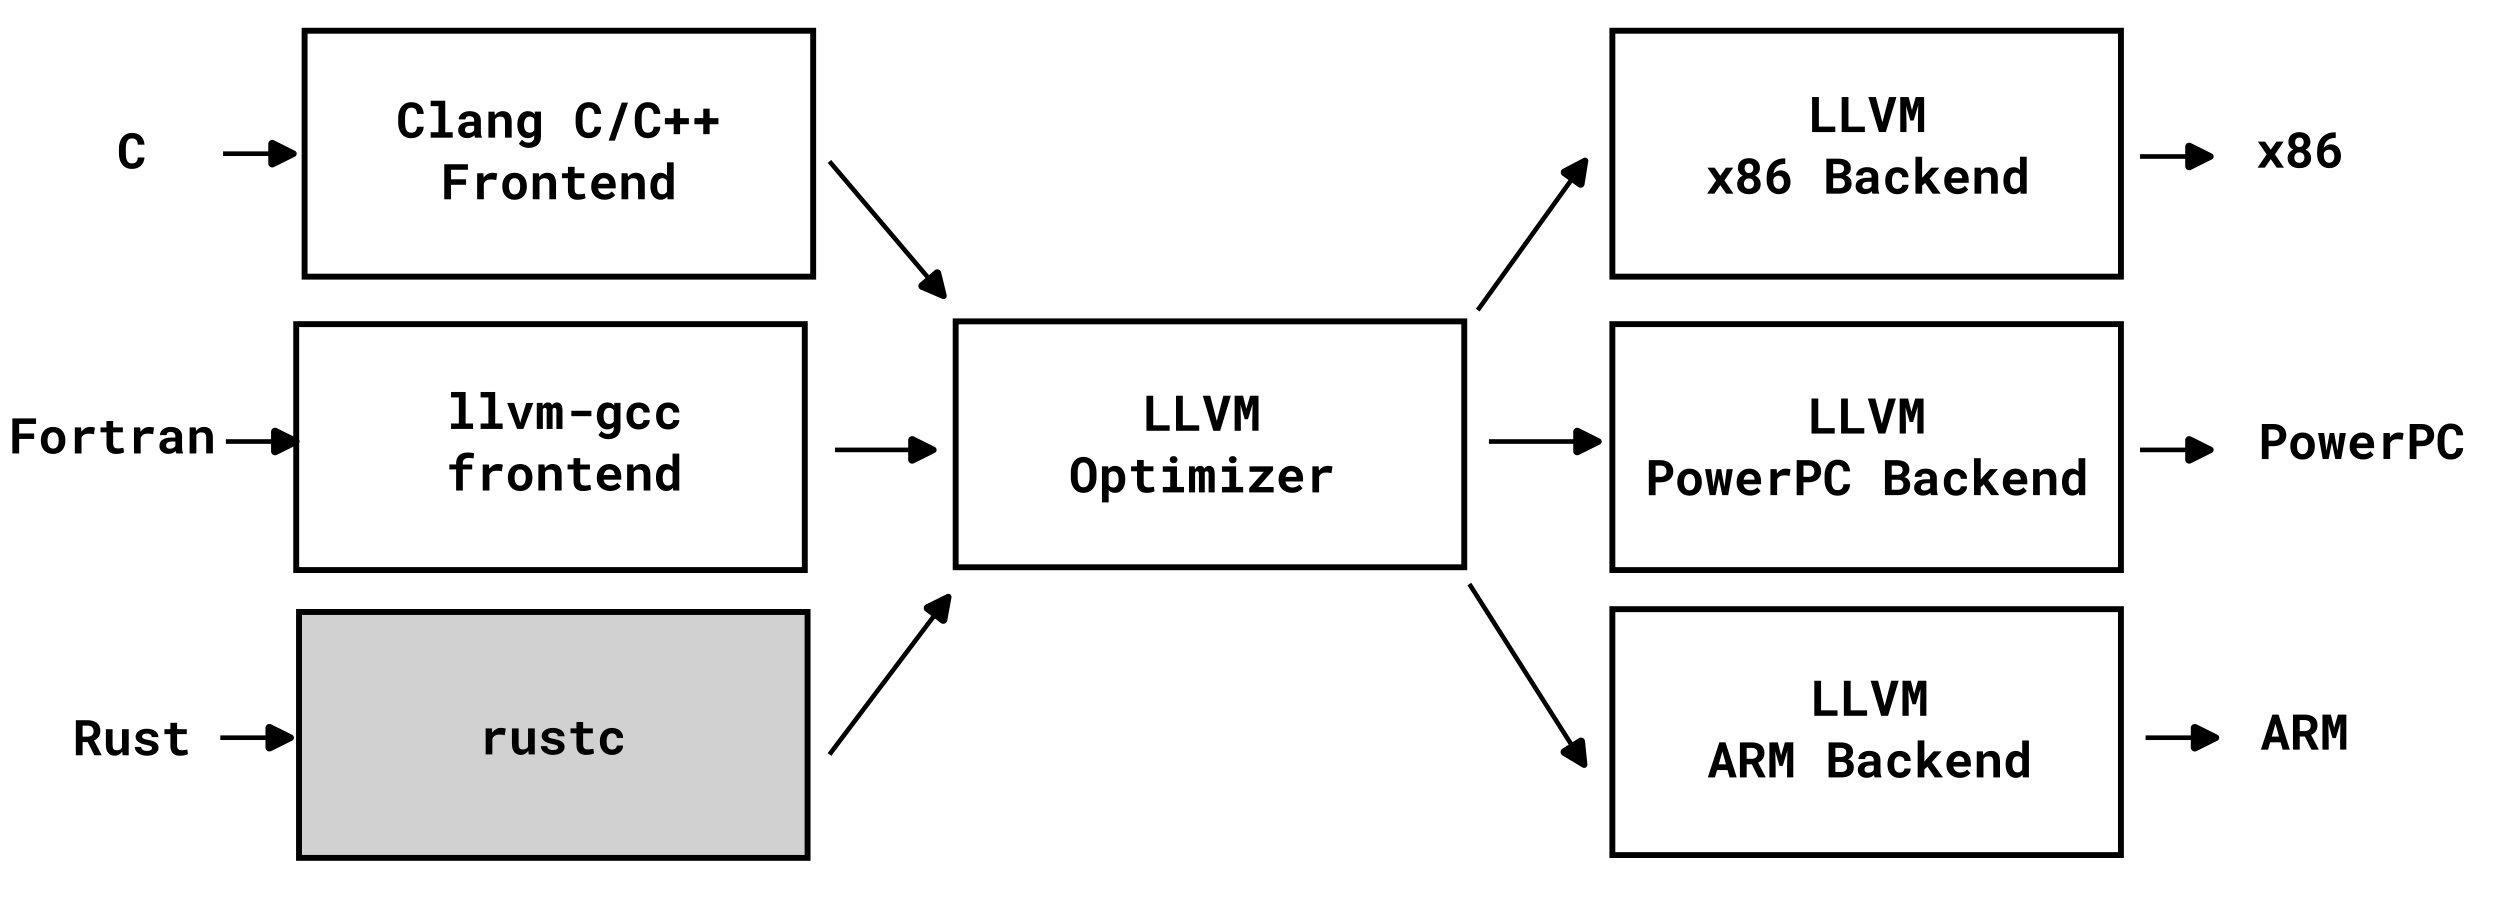 <?xml version="1.0" encoding="UTF-8" standalone="no"?>
<!-- Created with Inkscape (http://www.inkscape.org/) -->

<svg
   width="196.85mm"
   height="72.672mm"
   viewBox="0 0 196.85 72.672"
   version="1.1"
   id="svg30181"
   xml:space="preserve"
   inkscape:version="1.2.2 (b0a84865, 2022-12-01)"
   sodipodi:docname="LLVMCompiler1.svg"
   xmlns:inkscape="http://www.inkscape.org/namespaces/inkscape"
   xmlns:sodipodi="http://sodipodi.sourceforge.net/DTD/sodipodi-0.dtd"
   xmlns="http://www.w3.org/2000/svg"
   xmlns:svg="http://www.w3.org/2000/svg"><sodipodi:namedview
     id="namedview30183"
     pagecolor="#ffffff"
     bordercolor="#000000"
     borderopacity="0.25"
     inkscape:showpageshadow="2"
     inkscape:pageopacity="0.0"
     inkscape:pagecheckerboard="0"
     inkscape:deskcolor="#d1d1d1"
     inkscape:document-units="mm"
     showgrid="false"
     inkscape:zoom="1.2024904"
     inkscape:cx="437.42552"
     inkscape:cy="-3.3264298"
     inkscape:window-width="1657"
     inkscape:window-height="952"
     inkscape:window-x="0"
     inkscape:window-y="38"
     inkscape:window-maximized="0"
     inkscape:current-layer="layer1" /><defs
     id="defs30178"><inkscape:path-effect
       effect="spiro"
       id="path-effect45168"
       is_visible="true"
       lpeversion="1" /><marker
       style="overflow:visible"
       id="RoundedArrow"
       refX="0"
       refY="0"
       orient="auto-start-reverse"
       inkscape:stockid="RoundedArrow"
       markerWidth="6.135"
       markerHeight="5.93"
       viewBox="0 0 6.135 5.93"
       inkscape:isstock="true"
       inkscape:collect="always"
       preserveAspectRatio="xMidYMid"><path
         transform="scale(0.7)"
         d="m -0.211,-4.106 6.422,3.211 a 1,1 90 0 1 0,1.789 L -0.211,4.106 A 1.236,1.236 31.717 0 1 -2,3 v -6 a 1.236,1.236 148.283 0 1 1.789,-1.106 z"
         style="fill:context-stroke;fill-rule:evenodd;stroke:none"
         id="path1367" /></marker><inkscape:path-effect
       effect="spiro"
       id="path-effect38008"
       is_visible="true"
       lpeversion="1" /><marker
       style="overflow:visible"
       id="RoundedArrow-0"
       refX="0"
       refY="0"
       orient="auto-start-reverse"
       inkscape:stockid="RoundedArrow"
       markerWidth="6.135"
       markerHeight="5.93"
       viewBox="0 0 6.135 5.93"
       inkscape:isstock="true"
       inkscape:collect="always"
       preserveAspectRatio="xMidYMid"><path
         transform="scale(0.7)"
         d="m -0.211,-4.106 6.422,3.211 a 1,1 90 0 1 0,1.789 L -0.211,4.106 A 1.236,1.236 31.717 0 1 -2,3 v -6 a 1.236,1.236 148.283 0 1 1.789,-1.106 z"
         style="fill:context-stroke;fill-rule:evenodd;stroke:none"
         id="path1367-3" /></marker><inkscape:path-effect
       effect="spiro"
       id="path-effect38008-0"
       is_visible="true"
       lpeversion="1" /><marker
       style="overflow:visible"
       id="RoundedArrow-3"
       refX="0"
       refY="0"
       orient="auto-start-reverse"
       inkscape:stockid="RoundedArrow"
       markerWidth="6.135"
       markerHeight="5.93"
       viewBox="0 0 6.135 5.93"
       inkscape:isstock="true"
       inkscape:collect="always"
       preserveAspectRatio="xMidYMid"><path
         transform="scale(0.7)"
         d="m -0.211,-4.106 6.422,3.211 a 1,1 90 0 1 0,1.789 L -0.211,4.106 A 1.236,1.236 31.717 0 1 -2,3 v -6 a 1.236,1.236 148.283 0 1 1.789,-1.106 z"
         style="fill:context-stroke;fill-rule:evenodd;stroke:none"
         id="path1367-8" /></marker><inkscape:path-effect
       effect="spiro"
       id="path-effect38008-3"
       is_visible="true"
       lpeversion="1" /><marker
       style="overflow:visible"
       id="RoundedArrow-04"
       refX="0"
       refY="0"
       orient="auto-start-reverse"
       inkscape:stockid="RoundedArrow"
       markerWidth="6.135"
       markerHeight="5.93"
       viewBox="0 0 6.135 5.93"
       inkscape:isstock="true"
       inkscape:collect="always"
       preserveAspectRatio="xMidYMid"><path
         transform="scale(0.7)"
         d="m -0.211,-4.106 6.422,3.211 a 1,1 90 0 1 0,1.789 L -0.211,4.106 A 1.236,1.236 31.717 0 1 -2,3 v -6 a 1.236,1.236 148.283 0 1 1.789,-1.106 z"
         style="fill:context-stroke;fill-rule:evenodd;stroke:none"
         id="path1367-0" /></marker><inkscape:path-effect
       effect="spiro"
       id="path-effect38008-9"
       is_visible="true"
       lpeversion="1" /><marker
       style="overflow:visible"
       id="RoundedArrow-4"
       refX="0"
       refY="0"
       orient="auto-start-reverse"
       inkscape:stockid="RoundedArrow"
       markerWidth="6.135"
       markerHeight="5.93"
       viewBox="0 0 6.135 5.93"
       inkscape:isstock="true"
       inkscape:collect="always"
       preserveAspectRatio="xMidYMid"><path
         transform="scale(0.7)"
         d="m -0.211,-4.106 6.422,3.211 a 1,1 90 0 1 0,1.789 L -0.211,4.106 A 1.236,1.236 31.717 0 1 -2,3 v -6 a 1.236,1.236 148.283 0 1 1.789,-1.106 z"
         style="fill:context-stroke;fill-rule:evenodd;stroke:none"
         id="path1367-9" /></marker><inkscape:path-effect
       effect="spiro"
       id="path-effect38008-2"
       is_visible="true"
       lpeversion="1" /><marker
       style="overflow:visible"
       id="RoundedArrow-1"
       refX="0"
       refY="0"
       orient="auto-start-reverse"
       inkscape:stockid="RoundedArrow"
       markerWidth="6.135"
       markerHeight="5.93"
       viewBox="0 0 6.135 5.93"
       inkscape:isstock="true"
       inkscape:collect="always"
       preserveAspectRatio="xMidYMid"><path
         transform="scale(0.7)"
         d="m -0.211,-4.106 6.422,3.211 a 1,1 90 0 1 0,1.789 L -0.211,4.106 A 1.236,1.236 31.717 0 1 -2,3 v -6 a 1.236,1.236 148.283 0 1 1.789,-1.106 z"
         style="fill:context-stroke;fill-rule:evenodd;stroke:none"
         id="path1367-09" /></marker><inkscape:path-effect
       effect="spiro"
       id="path-effect38008-30"
       is_visible="true"
       lpeversion="1" /><marker
       style="overflow:visible"
       id="RoundedArrow-04-5"
       refX="0"
       refY="0"
       orient="auto-start-reverse"
       inkscape:stockid="RoundedArrow"
       markerWidth="6.135"
       markerHeight="5.93"
       viewBox="0 0 6.135 5.93"
       inkscape:isstock="true"
       inkscape:collect="always"
       preserveAspectRatio="xMidYMid"><path
         transform="scale(0.7)"
         d="m -0.211,-4.106 6.422,3.211 a 1,1 90 0 1 0,1.789 L -0.211,4.106 A 1.236,1.236 31.717 0 1 -2,3 v -6 a 1.236,1.236 148.283 0 1 1.789,-1.106 z"
         style="fill:context-stroke;fill-rule:evenodd;stroke:none"
         id="path1367-0-2" /></marker><inkscape:path-effect
       effect="spiro"
       id="path-effect38008-9-4"
       is_visible="true"
       lpeversion="1" /><marker
       style="overflow:visible"
       id="RoundedArrow-04-4"
       refX="0"
       refY="0"
       orient="auto-start-reverse"
       inkscape:stockid="RoundedArrow"
       markerWidth="6.135"
       markerHeight="5.93"
       viewBox="0 0 6.135 5.93"
       inkscape:isstock="true"
       inkscape:collect="always"
       preserveAspectRatio="xMidYMid"><path
         transform="scale(0.7)"
         d="m -0.211,-4.106 6.422,3.211 a 1,1 90 0 1 0,1.789 L -0.211,4.106 A 1.236,1.236 31.717 0 1 -2,3 v -6 a 1.236,1.236 148.283 0 1 1.789,-1.106 z"
         style="fill:context-stroke;fill-rule:evenodd;stroke:none"
         id="path1367-0-4" /></marker><inkscape:path-effect
       effect="spiro"
       id="path-effect38008-9-7"
       is_visible="true"
       lpeversion="1" /><marker
       style="overflow:visible"
       id="RoundedArrow-04-56"
       refX="0"
       refY="0"
       orient="auto-start-reverse"
       inkscape:stockid="RoundedArrow"
       markerWidth="6.135"
       markerHeight="5.93"
       viewBox="0 0 6.135 5.93"
       inkscape:isstock="true"
       inkscape:collect="always"
       preserveAspectRatio="xMidYMid"><path
         transform="scale(0.7)"
         d="m -0.211,-4.106 6.422,3.211 a 1,1 90 0 1 0,1.789 L -0.211,4.106 A 1.236,1.236 31.717 0 1 -2,3 v -6 a 1.236,1.236 148.283 0 1 1.789,-1.106 z"
         style="fill:context-stroke;fill-rule:evenodd;stroke:none"
         id="path1367-0-1" /></marker><inkscape:path-effect
       effect="spiro"
       id="path-effect38008-9-5"
       is_visible="true"
       lpeversion="1" /><marker
       style="overflow:visible"
       id="RoundedArrow-04-3"
       refX="0"
       refY="0"
       orient="auto-start-reverse"
       inkscape:stockid="RoundedArrow"
       markerWidth="6.135"
       markerHeight="5.93"
       viewBox="0 0 6.135 5.93"
       inkscape:isstock="true"
       inkscape:collect="always"
       preserveAspectRatio="xMidYMid"><path
         transform="scale(0.7)"
         d="m -0.211,-4.106 6.422,3.211 a 1,1 90 0 1 0,1.789 L -0.211,4.106 A 1.236,1.236 31.717 0 1 -2,3 v -6 a 1.236,1.236 148.283 0 1 1.789,-1.106 z"
         style="fill:context-stroke;fill-rule:evenodd;stroke:none"
         id="path1367-0-8" /></marker><inkscape:path-effect
       effect="spiro"
       id="path-effect38008-9-8"
       is_visible="true"
       lpeversion="1" /><marker
       style="overflow:visible"
       id="RoundedArrow-04-39"
       refX="0"
       refY="0"
       orient="auto-start-reverse"
       inkscape:stockid="RoundedArrow"
       markerWidth="6.135"
       markerHeight="5.93"
       viewBox="0 0 6.135 5.93"
       inkscape:isstock="true"
       inkscape:collect="always"
       preserveAspectRatio="xMidYMid"><path
         transform="scale(0.7)"
         d="m -0.211,-4.106 6.422,3.211 a 1,1 90 0 1 0,1.789 L -0.211,4.106 A 1.236,1.236 31.717 0 1 -2,3 v -6 a 1.236,1.236 148.283 0 1 1.789,-1.106 z"
         style="fill:context-stroke;fill-rule:evenodd;stroke:none"
         id="path1367-0-5" /></marker><inkscape:path-effect
       effect="spiro"
       id="path-effect38008-9-1"
       is_visible="true"
       lpeversion="1" /></defs><g
     inkscape:label="Layer 1"
     inkscape:groupmode="layer"
     id="layer1"
     transform="translate(-6.028,-112.164)"><path
       id="rect44436-6"
       style="fill:#d1d1d1;stroke:#000000;stroke-width:0.465"
       d="m 29.572,160.35 h 40.045 v 19.363 H 29.572 Z" /><path
       style="fill:#000000;stroke:#000000;stroke-width:0.365;stroke-dasharray:none;marker-end:url(#RoundedArrow-1)"
       d="m 174.973,170.252 h 4.069"
       id="path38004-03"
       sodipodi:nodetypes="cc" /><path
       style="fill:#000000;stroke:#000000;stroke-width:0.365;stroke-dasharray:none;marker-end:url(#RoundedArrow)"
       d="m 23.593,124.266 h 4.069"
       id="path38004"
       sodipodi:nodetypes="cc" /><path
       style="fill:#000000;stroke:#000000;stroke-width:0.365;stroke-dasharray:none;marker-end:url(#RoundedArrow-0)"
       d="m 23.813,146.929 h 4.069"
       id="path38004-0"
       sodipodi:nodetypes="cc" /><path
       style="fill:#000000;stroke:#000000;stroke-width:0.365;stroke-dasharray:none;marker-end:url(#RoundedArrow-3)"
       d="m 23.373,170.252 h 4.069"
       id="path38004-6"
       sodipodi:nodetypes="cc" /><path
       style="fill:#000000;stroke:#000000;stroke-width:0.365;stroke-dasharray:none;marker-end:url(#RoundedArrow-04)"
       d="m 174.533,124.486 h 4.069"
       id="path38004-2"
       sodipodi:nodetypes="cc" /><path
       style="fill:#000000;stroke:#000000;stroke-width:0.365;stroke-dasharray:none;marker-end:url(#RoundedArrow-04-5)"
       d="m 122.386,136.587 7.589,-10.561"
       id="path38004-2-9"
       sodipodi:nodetypes="cc" /><path
       style="fill:#000000;stroke:#000000;stroke-width:0.365;stroke-dasharray:none;marker-end:url(#RoundedArrow-04-4)"
       d="m 123.266,146.929 h 7.149"
       id="path38004-2-95"
       sodipodi:nodetypes="cc" /><path
       style="fill:#000000;stroke:#000000;stroke-width:0.365;stroke-dasharray:none;marker-end:url(#RoundedArrow-04-56)"
       d="m 121.726,158.15 8.249,12.982"
       id="path38004-2-91"
       sodipodi:nodetypes="cc" /><path
       style="fill:#000000;stroke:#000000;stroke-width:0.365;stroke-dasharray:none;marker-end:url(#RoundedArrow-04-3)"
       d="m 71.339,171.572 8.469,-11.222"
       id="path38004-2-94"
       sodipodi:nodetypes="cc" /><path
       style="fill:#000000;stroke:#000000;stroke-width:0.365;stroke-dasharray:none;marker-end:url(#RoundedArrow-04-39)"
       d="m 71.779,147.589 h 6.269"
       id="path38004-2-7"
       sodipodi:nodetypes="cc" /><path
       style="fill:#000000;stroke:#000000;stroke-width:0.365;stroke-dasharray:none;marker-end:url(#RoundedArrow-4)"
       d="m 174.533,147.589 h 4.069"
       id="path38004-9"
       sodipodi:nodetypes="cc" /><g
       aria-label="x86
"
       id="text43931"
       style="font-weight:bold;font-size:3.881px;font-family:'Roboto Mono';-inkscape-font-specification:'Roboto Mono Bold';text-align:center;text-anchor:middle;stroke-width:0.365"><path
         d="m 184.825,123.956 -0.443,-0.64 h -0.567 l 0.686,1.006 -0.712,1.044 h 0.57 l 0.468,-0.671 0.472,0.671 h 0.568 l -0.712,-1.044 0.688,-1.006 h -0.567 z"
         style="stroke-width:0.365"
         id="path286" /><path
         d="m 187.947,123.34 q 0,-0.188 -0.066,-0.33 -0.064,-0.144 -0.18,-0.243 -0.117,-0.099 -0.277,-0.148 -0.159,-0.051 -0.347,-0.051 -0.188,0 -0.347,0.051 -0.157,0.049 -0.271,0.148 -0.116,0.099 -0.18,0.243 -0.064,0.142 -0.064,0.33 0,0.102 0.026,0.195 0.028,0.093 0.08,0.171 0.047,0.074 0.116,0.135 0.07,0.061 0.155,0.104 -0.1,0.047 -0.182,0.116 -0.08,0.066 -0.136,0.15 -0.057,0.085 -0.089,0.188 -0.03,0.1 -0.03,0.214 0,0.195 0.07,0.343 0.072,0.148 0.197,0.246 0.125,0.1 0.294,0.152 0.171,0.051 0.368,0.051 0.195,0 0.364,-0.051 0.169,-0.051 0.294,-0.152 0.123,-0.099 0.193,-0.246 0.072,-0.148 0.072,-0.343 0,-0.148 -0.051,-0.273 -0.051,-0.125 -0.142,-0.22 -0.049,-0.053 -0.112,-0.095 -0.062,-0.044 -0.133,-0.078 0.078,-0.04 0.14,-0.093 0.064,-0.055 0.112,-0.117 0.061,-0.083 0.093,-0.182 0.034,-0.1 0.034,-0.214 z m -0.47,1.235 q 0,0.095 -0.03,0.171 -0.028,0.074 -0.08,0.127 -0.053,0.053 -0.125,0.082 -0.072,0.026 -0.159,0.026 -0.089,0 -0.161,-0.025 -0.072,-0.026 -0.123,-0.076 -0.055,-0.051 -0.085,-0.129 -0.03,-0.078 -0.03,-0.176 0,-0.095 0.028,-0.171 0.028,-0.076 0.08,-0.131 0.051,-0.053 0.123,-0.082 0.074,-0.028 0.165,-0.028 0.091,0 0.163,0.028 0.074,0.028 0.127,0.082 0.051,0.055 0.08,0.131 0.028,0.076 0.028,0.171 z m -0.055,-1.211 q 0,0.083 -0.025,0.153 -0.023,0.068 -0.066,0.117 -0.044,0.049 -0.106,0.078 -0.062,0.026 -0.142,0.026 -0.08,0 -0.144,-0.026 -0.062,-0.028 -0.106,-0.078 -0.045,-0.049 -0.068,-0.117 -0.023,-0.07 -0.023,-0.155 0,-0.083 0.021,-0.152 0.023,-0.07 0.066,-0.117 0.042,-0.047 0.104,-0.072 0.062,-0.026 0.144,-0.026 0.08,0 0.142,0.026 0.064,0.026 0.11,0.074 0.044,0.049 0.068,0.117 0.025,0.068 0.025,0.152 z"
         style="stroke-width:0.365"
         id="path288" /><path
         d="m 189.943,122.584 h -0.07 q -0.343,0 -0.604,0.116 -0.261,0.114 -0.438,0.316 -0.176,0.205 -0.265,0.485 -0.089,0.279 -0.089,0.606 v 0.203 q 0,0.237 0.066,0.438 0.068,0.199 0.193,0.345 0.123,0.146 0.301,0.229 0.178,0.082 0.4,0.082 0.212,0 0.383,-0.072 0.171,-0.074 0.29,-0.201 0.119,-0.127 0.184,-0.299 0.064,-0.172 0.064,-0.373 0,-0.188 -0.049,-0.356 -0.047,-0.171 -0.146,-0.299 -0.099,-0.127 -0.246,-0.201 -0.146,-0.076 -0.343,-0.076 -0.097,0 -0.18,0.023 -0.083,0.023 -0.153,0.059 -0.072,0.038 -0.129,0.085 -0.057,0.045 -0.1,0.093 0.017,-0.172 0.082,-0.313 0.066,-0.14 0.18,-0.241 0.112,-0.1 0.271,-0.155 0.161,-0.055 0.369,-0.055 h 0.03 z m -0.523,1.364 q 0.099,0 0.174,0.04 0.078,0.038 0.131,0.106 0.053,0.07 0.082,0.165 0.028,0.095 0.028,0.207 0,0.112 -0.028,0.207 -0.028,0.093 -0.082,0.161 -0.053,0.068 -0.129,0.108 -0.076,0.038 -0.169,0.038 -0.091,0 -0.169,-0.038 -0.078,-0.038 -0.135,-0.114 -0.057,-0.074 -0.089,-0.188 -0.03,-0.114 -0.03,-0.265 v -0.155 q 0.026,-0.057 0.064,-0.104 0.04,-0.047 0.087,-0.083 0.055,-0.04 0.121,-0.061 0.066,-0.023 0.142,-0.023 z"
         style="stroke-width:0.365"
         id="path290" /></g><g
       aria-label="C
"
       id="text43931-1"
       style="font-weight:bold;font-size:3.881px;font-family:'Roboto Mono';-inkscape-font-specification:'Roboto Mono Bold';text-align:center;text-anchor:middle;stroke-width:0.365"><path
         d="m 17.409,124.561 h -0.532 q -0.008,0.125 -0.042,0.214 -0.034,0.089 -0.093,0.146 -0.059,0.057 -0.142,0.083 -0.083,0.026 -0.188,0.026 -0.078,0 -0.142,-0.017 -0.063,-0.019 -0.114,-0.057 -0.047,-0.034 -0.085,-0.085 -0.036,-0.051 -0.063,-0.117 -0.038,-0.097 -0.057,-0.225 -0.017,-0.131 -0.017,-0.296 v -0.375 q 0,-0.121 0.011,-0.225 0.011,-0.106 0.036,-0.193 0.032,-0.112 0.085,-0.195 0.055,-0.085 0.133,-0.131 0.045,-0.026 0.099,-0.04 0.055,-0.013 0.117,-0.013 0.117,0 0.201,0.032 0.085,0.03 0.142,0.091 0.055,0.062 0.083,0.155 0.03,0.093 0.038,0.216 h 0.531 q -0.019,-0.216 -0.091,-0.388 -0.072,-0.172 -0.197,-0.292 -0.125,-0.119 -0.303,-0.184 -0.176,-0.064 -0.404,-0.064 -0.153,0 -0.288,0.04 -0.133,0.038 -0.244,0.11 -0.125,0.085 -0.224,0.208 -0.099,0.123 -0.159,0.28 -0.053,0.129 -0.08,0.28 -0.027,0.15 -0.027,0.316 v 0.371 q 0,0.178 0.028,0.337 0.03,0.159 0.085,0.292 0.057,0.133 0.138,0.243 0.083,0.11 0.189,0.188 0.116,0.083 0.26,0.129 0.146,0.044 0.316,0.044 0.216,0 0.394,-0.062 0.178,-0.064 0.307,-0.182 0.129,-0.117 0.205,-0.284 0.078,-0.167 0.091,-0.375 z"
         style="stroke-width:0.365"
         id="path293" /></g><g
       aria-label="Clang C/C++
Frontend
"
       id="text43931-1-3"
       style="font-weight:bold;font-size:3.881px;font-family:'Roboto Mono';-inkscape-font-specification:'Roboto Mono Bold';text-align:center;text-anchor:middle;stroke-width:0.365"><path
         d="m 39.397,122.141 h -0.532 q -0.008,0.125 -0.042,0.214 -0.034,0.089 -0.093,0.146 -0.059,0.057 -0.142,0.083 -0.083,0.026 -0.188,0.026 -0.078,0 -0.142,-0.017 -0.063,-0.019 -0.114,-0.057 -0.047,-0.034 -0.085,-0.085 -0.036,-0.051 -0.063,-0.117 -0.038,-0.097 -0.057,-0.225 -0.017,-0.131 -0.017,-0.296 v -0.375 q 0,-0.121 0.011,-0.225 0.011,-0.106 0.036,-0.193 0.032,-0.112 0.085,-0.195 0.055,-0.085 0.133,-0.131 0.045,-0.026 0.099,-0.04 0.055,-0.013 0.117,-0.013 0.117,0 0.201,0.032 0.085,0.03 0.142,0.091 0.055,0.062 0.083,0.155 0.03,0.093 0.038,0.216 h 0.531 q -0.019,-0.216 -0.091,-0.388 -0.072,-0.172 -0.197,-0.292 -0.125,-0.119 -0.303,-0.184 -0.176,-0.064 -0.404,-0.064 -0.153,0 -0.288,0.04 -0.133,0.038 -0.244,0.11 -0.125,0.085 -0.224,0.208 -0.099,0.123 -0.159,0.28 -0.053,0.129 -0.08,0.28 -0.027,0.15 -0.027,0.316 v 0.371 q 0,0.178 0.028,0.337 0.03,0.159 0.085,0.292 0.057,0.133 0.138,0.243 0.083,0.11 0.189,0.188 0.116,0.083 0.26,0.129 0.146,0.044 0.316,0.044 0.216,0 0.394,-0.062 0.178,-0.064 0.307,-0.182 0.129,-0.117 0.205,-0.284 0.078,-0.167 0.091,-0.375 z"
         style="stroke-width:0.365"
         id="path296" /><path
         d="m 39.939,120.094 v 0.43 h 0.614 v 2.052 h -0.614 v 0.428 h 1.734 v -0.428 h -0.587 v -2.482 z"
         style="stroke-width:0.365"
         id="path298" /><path
         d="m 43.438,123.005 h 0.534 v -0.032 q -0.04,-0.078 -0.061,-0.186 -0.021,-0.108 -0.021,-0.273 v -0.879 q 0,-0.178 -0.066,-0.313 -0.066,-0.136 -0.184,-0.225 -0.117,-0.089 -0.279,-0.135 -0.159,-0.045 -0.345,-0.045 -0.207,0 -0.368,0.053 -0.159,0.051 -0.269,0.14 -0.112,0.089 -0.171,0.207 -0.057,0.117 -0.057,0.248 h 0.527 q 0,-0.055 0.015,-0.1 0.017,-0.045 0.051,-0.078 0.038,-0.036 0.099,-0.055 0.061,-0.021 0.144,-0.021 0.095,0 0.165,0.025 0.072,0.023 0.119,0.066 0.045,0.042 0.068,0.1 0.023,0.057 0.023,0.129 v 0.121 h -0.294 q -0.227,0 -0.404,0.042 -0.174,0.04 -0.294,0.117 -0.133,0.085 -0.199,0.218 -0.066,0.131 -0.066,0.301 0,0.133 0.053,0.246 0.053,0.112 0.148,0.193 0.095,0.082 0.225,0.127 0.133,0.045 0.29,0.045 0.097,0 0.18,-0.019 0.083,-0.017 0.153,-0.049 0.068,-0.03 0.125,-0.072 0.057,-0.042 0.1,-0.089 0.009,0.055 0.023,0.104 0.013,0.049 0.032,0.087 z m -0.502,-0.369 q -0.074,0 -0.131,-0.017 -0.055,-0.019 -0.093,-0.049 -0.038,-0.032 -0.059,-0.078 -0.019,-0.047 -0.019,-0.102 0,-0.07 0.027,-0.129 0.027,-0.061 0.081,-0.104 0.055,-0.042 0.142,-0.064 0.087,-0.025 0.21,-0.025 h 0.269 v 0.352 q -0.023,0.04 -0.063,0.08 -0.04,0.038 -0.095,0.068 -0.055,0.03 -0.123,0.049 -0.068,0.019 -0.148,0.019 z"
         style="stroke-width:0.365"
         id="path300" /><path
         d="m 44.486,123.005 h 0.529 v -1.457 q 0.027,-0.042 0.059,-0.076 0.032,-0.034 0.072,-0.059 0.049,-0.034 0.112,-0.051 0.064,-0.017 0.14,-0.017 0.091,0 0.163,0.019 0.072,0.017 0.123,0.062 0.051,0.045 0.078,0.125 0.028,0.078 0.028,0.199 v 1.254 h 0.527 v -1.262 q 0,-0.224 -0.053,-0.379 -0.051,-0.157 -0.144,-0.258 -0.095,-0.099 -0.224,-0.144 -0.129,-0.045 -0.284,-0.045 -0.121,0 -0.229,0.034 -0.108,0.034 -0.199,0.099 -0.053,0.038 -0.1,0.085 -0.047,0.047 -0.087,0.104 l -0.032,-0.284 h -0.477 z"
         style="stroke-width:0.365"
         id="path302" /><path
         d="m 46.762,121.964 v 0.04 q 0,0.224 0.057,0.415 0.059,0.189 0.167,0.328 0.108,0.138 0.26,0.218 0.153,0.078 0.345,0.078 0.097,0 0.18,-0.021 0.085,-0.021 0.155,-0.059 0.047,-0.026 0.089,-0.061 0.042,-0.034 0.08,-0.076 v 0.117 q 0,0.104 -0.03,0.188 -0.028,0.083 -0.083,0.14 -0.061,0.062 -0.152,0.095 -0.089,0.032 -0.205,0.032 -0.072,0 -0.14,-0.015 -0.066,-0.013 -0.129,-0.042 -0.064,-0.028 -0.123,-0.074 -0.059,-0.044 -0.11,-0.102 l -0.237,0.32 q 0.066,0.085 0.159,0.146 0.093,0.062 0.197,0.102 0.104,0.04 0.21,0.059 0.106,0.019 0.199,0.019 0.216,0 0.394,-0.059 0.18,-0.057 0.309,-0.169 0.127,-0.112 0.197,-0.275 0.072,-0.163 0.072,-0.371 v -1.984 h -0.479 l -0.021,0.195 q -0.038,-0.047 -0.083,-0.085 -0.045,-0.04 -0.099,-0.068 -0.07,-0.04 -0.157,-0.059 -0.085,-0.021 -0.189,-0.021 -0.193,0 -0.347,0.076 -0.153,0.076 -0.261,0.214 -0.108,0.138 -0.167,0.332 -0.057,0.193 -0.057,0.426 z m 0.529,0.04 v -0.04 q 0,-0.129 0.027,-0.241 0.027,-0.114 0.081,-0.199 0.053,-0.083 0.135,-0.131 0.081,-0.049 0.193,-0.049 0.061,0 0.112,0.011 0.053,0.011 0.097,0.032 0.051,0.025 0.091,0.064 0.04,0.04 0.068,0.093 v 0.868 q -0.027,0.047 -0.063,0.085 -0.036,0.038 -0.083,0.064 -0.045,0.025 -0.102,0.038 -0.055,0.013 -0.123,0.013 -0.112,0 -0.193,-0.047 -0.081,-0.047 -0.135,-0.131 -0.053,-0.082 -0.08,-0.191 -0.025,-0.112 -0.025,-0.241 z"
         style="stroke-width:0.365"
         id="path304" /><path
         d="m 53.369,122.141 h -0.532 q -0.008,0.125 -0.042,0.214 -0.034,0.089 -0.093,0.146 -0.059,0.057 -0.142,0.083 -0.083,0.026 -0.188,0.026 -0.078,0 -0.142,-0.017 -0.063,-0.019 -0.114,-0.057 -0.047,-0.034 -0.085,-0.085 -0.036,-0.051 -0.063,-0.117 -0.038,-0.097 -0.057,-0.225 -0.017,-0.131 -0.017,-0.296 v -0.375 q 0,-0.121 0.011,-0.225 0.011,-0.106 0.036,-0.193 0.032,-0.112 0.085,-0.195 0.055,-0.085 0.133,-0.131 0.045,-0.026 0.099,-0.04 0.055,-0.013 0.117,-0.013 0.117,0 0.201,0.032 0.085,0.03 0.142,0.091 0.055,0.062 0.083,0.155 0.03,0.093 0.038,0.216 h 0.531 q -0.019,-0.216 -0.091,-0.388 -0.072,-0.172 -0.197,-0.292 -0.125,-0.119 -0.303,-0.184 -0.176,-0.064 -0.404,-0.064 -0.153,0 -0.288,0.04 -0.133,0.038 -0.244,0.11 -0.125,0.085 -0.224,0.208 -0.099,0.123 -0.159,0.28 -0.053,0.129 -0.08,0.28 -0.027,0.15 -0.027,0.316 v 0.371 q 0,0.178 0.028,0.337 0.03,0.159 0.085,0.292 0.057,0.133 0.138,0.243 0.083,0.11 0.189,0.188 0.116,0.083 0.26,0.129 0.146,0.044 0.316,0.044 0.216,0 0.394,-0.062 0.178,-0.064 0.307,-0.182 0.129,-0.117 0.205,-0.284 0.078,-0.167 0.091,-0.375 z"
         style="stroke-width:0.365"
         id="path306" /><path
         d="m 54.442,123.241 1.033,-2.996 h -0.491 l -1.033,2.996 z"
         style="stroke-width:0.365"
         id="path308" /><path
         d="m 58.027,122.141 h -0.532 q -0.008,0.125 -0.042,0.214 -0.034,0.089 -0.093,0.146 -0.059,0.057 -0.142,0.083 -0.083,0.026 -0.188,0.026 -0.078,0 -0.142,-0.017 -0.063,-0.019 -0.114,-0.057 -0.047,-0.034 -0.085,-0.085 -0.036,-0.051 -0.063,-0.117 -0.038,-0.097 -0.057,-0.225 -0.017,-0.131 -0.017,-0.296 v -0.375 q 0,-0.121 0.011,-0.225 0.011,-0.106 0.036,-0.193 0.032,-0.112 0.085,-0.195 0.055,-0.085 0.133,-0.131 0.045,-0.026 0.099,-0.04 0.055,-0.013 0.117,-0.013 0.117,0 0.201,0.032 0.085,0.03 0.142,0.091 0.055,0.062 0.083,0.155 0.03,0.093 0.038,0.216 h 0.531 q -0.019,-0.216 -0.091,-0.388 -0.072,-0.172 -0.197,-0.292 -0.125,-0.119 -0.303,-0.184 -0.176,-0.064 -0.404,-0.064 -0.153,0 -0.288,0.04 -0.133,0.038 -0.244,0.11 -0.125,0.085 -0.224,0.208 -0.099,0.123 -0.159,0.28 -0.053,0.129 -0.08,0.28 -0.027,0.15 -0.027,0.316 v 0.371 q 0,0.178 0.028,0.337 0.03,0.159 0.085,0.292 0.057,0.133 0.138,0.243 0.083,0.11 0.189,0.188 0.116,0.083 0.26,0.129 0.146,0.044 0.316,0.044 0.216,0 0.394,-0.062 0.178,-0.064 0.307,-0.182 0.129,-0.117 0.205,-0.284 0.078,-0.167 0.091,-0.375 z"
         style="stroke-width:0.365"
         id="path310" /><path
         d="m 59.577,121.466 v -0.747 h -0.502 v 0.747 h -0.695 v 0.481 h 0.695 v 0.781 h 0.502 v -0.781 h 0.693 V 121.466 Z"
         style="stroke-width:0.365"
         id="path312" /><path
         d="m 61.905,121.466 v -0.747 h -0.502 v 0.747 h -0.695 v 0.481 h 0.695 v 0.781 h 0.502 v -0.781 h 0.693 V 121.466 Z"
         style="stroke-width:0.365"
         id="path314" /><path
         d="m 42.725,126.713 v -0.432 h -1.182 v -0.75 h 1.33 v -0.434 h -1.864 v 2.759 h 0.534 v -1.143 z"
         style="stroke-width:0.365"
         id="path316" /><path
         d="m 44.794,125.767 q -0.207,0 -0.381,0.1 -0.174,0.099 -0.299,0.273 l -0.004,-0.045 -0.021,-0.29 h -0.491 v 2.05 h 0.527 v -1.232 q 0.036,-0.087 0.091,-0.152 0.055,-0.064 0.133,-0.106 0.064,-0.036 0.146,-0.053 0.083,-0.019 0.186,-0.019 0.099,0 0.207,0.013 0.11,0.011 0.214,0.036 l 0.078,-0.525 q -0.063,-0.019 -0.165,-0.034 -0.1,-0.017 -0.22,-0.017 z"
         style="stroke-width:0.365"
         id="path318" /><path
         d="m 45.579,126.811 v 0.04 q 0,0.225 0.064,0.417 0.064,0.189 0.189,0.33 0.123,0.14 0.303,0.22 0.182,0.078 0.413,0.078 0.229,0 0.409,-0.078 0.18,-0.08 0.303,-0.22 0.123,-0.14 0.188,-0.33 0.064,-0.191 0.064,-0.417 v -0.04 q 0,-0.224 -0.064,-0.413 -0.064,-0.191 -0.188,-0.332 -0.125,-0.14 -0.305,-0.22 -0.18,-0.08 -0.411,-0.08 -0.231,0 -0.411,0.08 -0.178,0.08 -0.301,0.22 -0.125,0.14 -0.189,0.332 -0.064,0.189 -0.064,0.413 z m 0.527,0.04 v -0.04 q 0,-0.125 0.025,-0.237 0.025,-0.112 0.078,-0.197 0.053,-0.085 0.136,-0.135 0.083,-0.049 0.201,-0.049 0.119,0 0.203,0.049 0.083,0.049 0.136,0.135 0.051,0.085 0.076,0.197 0.025,0.112 0.025,0.237 v 0.04 q 0,0.129 -0.025,0.243 -0.025,0.112 -0.076,0.195 -0.053,0.085 -0.136,0.135 -0.083,0.049 -0.199,0.049 -0.119,0 -0.205,-0.049 -0.083,-0.049 -0.136,-0.135 -0.053,-0.083 -0.078,-0.195 -0.025,-0.114 -0.025,-0.243 z"
         style="stroke-width:0.365"
         id="path320" /><path
         d="m 47.979,127.855 h 0.529 v -1.457 q 0.027,-0.042 0.059,-0.076 0.032,-0.034 0.072,-0.059 0.049,-0.034 0.112,-0.051 0.064,-0.017 0.14,-0.017 0.091,0 0.163,0.019 0.072,0.017 0.123,0.062 0.051,0.045 0.078,0.125 0.028,0.078 0.028,0.199 v 1.254 h 0.527 v -1.262 q 0,-0.224 -0.053,-0.379 -0.051,-0.157 -0.144,-0.258 -0.095,-0.099 -0.224,-0.144 -0.129,-0.045 -0.284,-0.045 -0.121,0 -0.229,0.034 -0.108,0.034 -0.199,0.099 -0.053,0.038 -0.1,0.085 -0.047,0.047 -0.087,0.104 l -0.032,-0.284 h -0.477 z"
         style="stroke-width:0.365"
         id="path322" /><path
         d="m 51.274,125.303 h -0.527 v 0.502 h -0.468 v 0.388 h 0.468 v 0.932 q 0,0.203 0.053,0.349 0.053,0.144 0.152,0.237 0.097,0.095 0.233,0.14 0.138,0.044 0.307,0.044 0.087,0 0.176,-0.009 0.091,-0.008 0.174,-0.023 0.083,-0.015 0.157,-0.038 0.074,-0.025 0.129,-0.057 l -0.051,-0.362 q -0.036,0.009 -0.087,0.019 -0.049,0.009 -0.106,0.017 -0.059,0.009 -0.123,0.015 -0.063,0.006 -0.123,0.006 -0.083,0 -0.152,-0.019 -0.066,-0.019 -0.114,-0.064 -0.047,-0.044 -0.074,-0.117 -0.025,-0.076 -0.025,-0.188 v -0.881 h 0.766 V 125.805 H 51.274 Z"
         style="stroke-width:0.365"
         id="path324" /><path
         d="m 53.632,127.893 q 0.297,0 0.515,-0.116 0.218,-0.116 0.318,-0.258 l -0.263,-0.284 q -0.091,0.117 -0.237,0.176 -0.146,0.059 -0.301,0.059 -0.11,0 -0.203,-0.034 -0.093,-0.034 -0.165,-0.097 -0.07,-0.061 -0.112,-0.135 -0.042,-0.076 -0.068,-0.199 v -0.006 h 1.391 v -0.224 q 0,-0.225 -0.063,-0.411 -0.063,-0.188 -0.182,-0.32 -0.121,-0.133 -0.296,-0.205 -0.172,-0.074 -0.394,-0.074 -0.214,0 -0.396,0.078 -0.182,0.078 -0.315,0.218 -0.133,0.14 -0.207,0.335 -0.074,0.193 -0.074,0.428 v 0.076 q 0,0.207 0.074,0.388 0.076,0.18 0.214,0.313 0.138,0.135 0.332,0.212 0.193,0.078 0.43,0.078 z m -0.063,-1.7 q 0.1,0 0.176,0.032 0.078,0.03 0.131,0.083 0.053,0.055 0.083,0.129 0.03,0.074 0.03,0.157 v 0.042 h -0.864 q 0.019,-0.1 0.057,-0.182 0.038,-0.082 0.095,-0.14 0.055,-0.059 0.129,-0.089 0.074,-0.032 0.163,-0.032 z"
         style="stroke-width:0.365"
         id="path326" /><path
         d="m 54.966,127.855 h 0.529 v -1.457 q 0.027,-0.042 0.059,-0.076 0.032,-0.034 0.072,-0.059 0.049,-0.034 0.112,-0.051 0.064,-0.017 0.14,-0.017 0.091,0 0.163,0.019 0.072,0.017 0.123,0.062 0.051,0.045 0.078,0.125 0.028,0.078 0.028,0.199 v 1.254 h 0.527 v -1.262 q 0,-0.224 -0.053,-0.379 -0.051,-0.157 -0.144,-0.258 -0.095,-0.099 -0.224,-0.144 -0.129,-0.045 -0.284,-0.045 -0.121,0 -0.229,0.034 -0.108,0.034 -0.199,0.099 -0.053,0.038 -0.1,0.085 -0.047,0.047 -0.087,0.104 L 55.443,125.805 h -0.477 z"
         style="stroke-width:0.365"
         id="path328" /><path
         d="m 57.239,126.815 v 0.04 q 0,0.224 0.055,0.415 0.055,0.189 0.159,0.328 0.102,0.138 0.25,0.218 0.15,0.078 0.337,0.078 0.172,0 0.303,-0.066 0.131,-0.066 0.227,-0.186 l 0.027,0.214 h 0.476 v -2.91 h -0.529 v 1.044 q -0.095,-0.106 -0.218,-0.163 -0.121,-0.059 -0.282,-0.059 -0.191,0 -0.341,0.076 -0.148,0.076 -0.252,0.214 -0.104,0.138 -0.159,0.332 -0.053,0.193 -0.053,0.426 z m 0.527,0.04 v -0.04 q 0,-0.129 0.023,-0.241 0.023,-0.114 0.072,-0.199 0.049,-0.083 0.127,-0.131 0.08,-0.049 0.191,-0.049 0.135,0 0.224,0.059 0.089,0.057 0.142,0.161 v 0.83 q -0.053,0.102 -0.144,0.161 -0.089,0.059 -0.225,0.059 -0.112,0 -0.189,-0.047 -0.078,-0.047 -0.127,-0.131 -0.049,-0.082 -0.072,-0.191 -0.021,-0.112 -0.021,-0.241 z"
         style="stroke-width:0.365"
         id="path330" /></g><g
       aria-label="llvm-gcc
frontend"
       id="text43931-1-3-0"
       style="font-weight:bold;font-size:3.881px;font-family:'Roboto Mono';-inkscape-font-specification:'Roboto Mono Bold';text-align:center;text-anchor:middle;stroke-width:0.365"><path
         d="m 41.543,143.028 v 0.43 h 0.614 v 2.052 h -0.614 v 0.428 h 1.734 v -0.428 h -0.587 v -2.482 z"
         style="stroke-width:0.365"
         id="path333" /><path
         d="m 43.872,143.028 v 0.43 h 0.614 v 2.052 h -0.614 v 0.428 h 1.734 v -0.428 h -0.587 v -2.482 z"
         style="stroke-width:0.365"
         id="path335" /><path
         d="m 46.743,145.939 h 0.495 l 0.779,-2.05 h -0.549 l -0.449,1.446 -0.028,0.144 -0.028,-0.144 -0.451,-1.446 h -0.549 z"
         style="stroke-width:0.365"
         id="path337" /><path
         d="m 48.747,143.888 h -0.453 v 2.05 h 0.479 v -1.535 q 0.009,-0.025 0.021,-0.045 0.011,-0.021 0.027,-0.036 0.021,-0.021 0.047,-0.032 0.027,-0.011 0.061,-0.011 0.03,0 0.057,0.009 0.027,0.008 0.047,0.028 0.019,0.021 0.03,0.059 0.011,0.038 0.011,0.097 v 1.467 h 0.464 v -1.512 q 0,-0.023 0,-0.036 0,-0.013 0,-0.017 0.009,-0.021 0.023,-0.036 0.013,-0.017 0.03,-0.03 0.021,-0.013 0.044,-0.021 0.025,-0.008 0.055,-0.008 0.028,0 0.055,0.009 0.028,0.008 0.049,0.028 0.021,0.023 0.032,0.061 0.013,0.038 0.013,0.097 v 1.465 h 0.479 v -1.463 q 0,-0.171 -0.034,-0.288 -0.032,-0.119 -0.091,-0.195 -0.061,-0.074 -0.142,-0.108 -0.08,-0.034 -0.172,-0.034 -0.074,0 -0.136,0.019 -0.063,0.019 -0.112,0.053 -0.04,0.026 -0.074,0.064 -0.032,0.036 -0.059,0.082 -0.017,-0.047 -0.042,-0.083 -0.023,-0.038 -0.055,-0.064 -0.042,-0.036 -0.099,-0.053 -0.057,-0.017 -0.129,-0.017 -0.148,0 -0.252,0.078 -0.102,0.076 -0.161,0.208 z"
         style="stroke-width:0.365"
         id="path339" /><path
         d="m 52.594,144.934 v -0.426 h -1.578 v 0.426 z"
         style="stroke-width:0.365"
         id="path341" /><path
         d="m 53.024,144.898 v 0.04 q 0,0.224 0.057,0.415 0.059,0.189 0.167,0.328 0.108,0.138 0.26,0.218 0.153,0.078 0.345,0.078 0.097,0 0.18,-0.021 0.085,-0.021 0.155,-0.059 0.047,-0.026 0.089,-0.061 0.042,-0.034 0.08,-0.076 v 0.117 q 0,0.104 -0.03,0.188 -0.028,0.083 -0.083,0.14 -0.061,0.062 -0.152,0.095 -0.089,0.032 -0.205,0.032 -0.072,0 -0.14,-0.015 -0.066,-0.013 -0.129,-0.042 -0.064,-0.028 -0.123,-0.074 -0.059,-0.044 -0.11,-0.102 l -0.237,0.32 q 0.066,0.085 0.159,0.146 0.093,0.062 0.197,0.102 0.104,0.04 0.21,0.059 0.106,0.019 0.199,0.019 0.216,0 0.394,-0.059 0.18,-0.057 0.309,-0.169 0.127,-0.112 0.197,-0.275 0.072,-0.163 0.072,-0.371 v -1.984 h -0.479 l -0.021,0.195 q -0.038,-0.047 -0.083,-0.085 -0.045,-0.04 -0.099,-0.068 -0.07,-0.04 -0.157,-0.059 -0.085,-0.021 -0.189,-0.021 -0.193,0 -0.347,0.076 -0.153,0.076 -0.261,0.214 -0.108,0.138 -0.167,0.332 -0.057,0.193 -0.057,0.426 z m 0.529,0.04 v -0.04 q 0,-0.129 0.027,-0.241 0.027,-0.114 0.081,-0.199 0.053,-0.083 0.135,-0.131 0.081,-0.049 0.193,-0.049 0.061,0 0.112,0.011 0.053,0.011 0.097,0.032 0.051,0.025 0.091,0.064 0.04,0.04 0.068,0.093 v 0.868 q -0.027,0.047 -0.063,0.085 -0.036,0.038 -0.083,0.064 -0.045,0.025 -0.102,0.038 -0.055,0.013 -0.123,0.013 -0.112,0 -0.193,-0.047 -0.081,-0.047 -0.135,-0.131 -0.053,-0.082 -0.08,-0.191 -0.025,-0.112 -0.025,-0.241 z"
         style="stroke-width:0.365"
         id="path343" /><path
         d="m 56.313,145.556 q -0.127,0 -0.21,-0.051 -0.081,-0.051 -0.129,-0.136 -0.049,-0.083 -0.068,-0.193 -0.019,-0.112 -0.019,-0.231 v -0.057 q 0,-0.117 0.019,-0.227 0.021,-0.11 0.07,-0.195 0.047,-0.085 0.129,-0.136 0.081,-0.051 0.207,-0.051 0.085,0 0.157,0.03 0.072,0.028 0.123,0.078 0.051,0.049 0.078,0.117 0.027,0.068 0.023,0.144 h 0.496 q 0.004,-0.182 -0.061,-0.328 -0.064,-0.148 -0.18,-0.252 -0.117,-0.102 -0.279,-0.159 -0.161,-0.057 -0.351,-0.057 -0.237,0 -0.417,0.082 -0.178,0.082 -0.299,0.222 -0.121,0.14 -0.182,0.33 -0.061,0.188 -0.061,0.404 v 0.057 q 0,0.216 0.061,0.405 0.063,0.188 0.184,0.328 0.119,0.14 0.299,0.222 0.18,0.08 0.419,0.08 0.176,0 0.333,-0.055 0.159,-0.057 0.279,-0.155 0.119,-0.099 0.188,-0.235 0.07,-0.136 0.066,-0.296 h -0.496 q 0.004,0.072 -0.027,0.131 -0.028,0.059 -0.081,0.1 -0.053,0.042 -0.123,0.064 -0.07,0.023 -0.148,0.023 z"
         style="stroke-width:0.365"
         id="path345" /><path
         d="m 58.642,145.556 q -0.127,0 -0.21,-0.051 -0.081,-0.051 -0.129,-0.136 -0.049,-0.083 -0.068,-0.193 -0.019,-0.112 -0.019,-0.231 v -0.057 q 0,-0.117 0.019,-0.227 0.021,-0.11 0.07,-0.195 0.047,-0.085 0.129,-0.136 0.081,-0.051 0.207,-0.051 0.085,0 0.157,0.03 0.072,0.028 0.123,0.078 0.051,0.049 0.078,0.117 0.027,0.068 0.023,0.144 h 0.496 q 0.004,-0.182 -0.061,-0.328 -0.064,-0.148 -0.18,-0.252 -0.117,-0.102 -0.279,-0.159 -0.161,-0.057 -0.351,-0.057 -0.237,0 -0.417,0.082 -0.178,0.082 -0.299,0.222 -0.121,0.14 -0.182,0.33 -0.061,0.188 -0.061,0.404 v 0.057 q 0,0.216 0.061,0.405 0.063,0.188 0.184,0.328 0.119,0.14 0.299,0.222 0.18,0.08 0.419,0.08 0.176,0 0.333,-0.055 0.159,-0.057 0.279,-0.155 0.119,-0.099 0.188,-0.235 0.07,-0.136 0.066,-0.296 h -0.496 q 0.004,0.072 -0.027,0.131 -0.028,0.059 -0.081,0.1 -0.053,0.042 -0.123,0.064 -0.07,0.023 -0.148,0.023 z"
         style="stroke-width:0.365"
         id="path347" /><path
         d="m 41.943,150.789 h 0.529 v -1.662 h 0.739 v -0.388 h -0.739 v -0.112 q 0,-0.091 0.023,-0.163 0.025,-0.072 0.074,-0.121 0.055,-0.059 0.148,-0.089 0.093,-0.03 0.225,-0.03 0.123,0 0.214,0.011 0.091,0.011 0.163,0.026 l 0.034,-0.413 q -0.064,-0.011 -0.125,-0.021 -0.059,-0.009 -0.117,-0.017 -0.059,-0.008 -0.121,-0.011 -0.061,-0.006 -0.127,-0.006 -0.21,0 -0.381,0.055 -0.171,0.053 -0.29,0.159 -0.119,0.106 -0.184,0.261 -0.064,0.155 -0.064,0.358 v 0.112 h -0.538 v 0.388 h 0.538 z"
         style="stroke-width:0.365"
         id="path349" /><path
         d="m 45.234,148.701 q -0.207,0 -0.381,0.1 -0.174,0.099 -0.299,0.273 l -0.004,-0.045 -0.021,-0.29 h -0.491 v 2.05 h 0.527 v -1.232 q 0.036,-0.087 0.091,-0.152 0.055,-0.064 0.133,-0.106 0.064,-0.036 0.146,-0.053 0.083,-0.019 0.186,-0.019 0.099,0 0.207,0.013 0.11,0.011 0.214,0.036 l 0.078,-0.525 q -0.063,-0.019 -0.165,-0.034 -0.1,-0.017 -0.22,-0.017 z"
         style="stroke-width:0.365"
         id="path351" /><path
         d="m 46.019,149.745 v 0.04 q 0,0.225 0.064,0.417 0.064,0.189 0.189,0.33 0.123,0.14 0.303,0.22 0.182,0.078 0.413,0.078 0.229,0 0.409,-0.078 0.18,-0.08 0.303,-0.22 0.123,-0.14 0.188,-0.33 0.064,-0.191 0.064,-0.417 v -0.04 q 0,-0.224 -0.064,-0.413 -0.064,-0.191 -0.188,-0.332 -0.125,-0.14 -0.305,-0.22 -0.18,-0.08 -0.411,-0.08 -0.231,0 -0.411,0.08 -0.178,0.08 -0.301,0.22 -0.125,0.14 -0.189,0.332 -0.064,0.189 -0.064,0.413 z m 0.527,0.04 v -0.04 q 0,-0.125 0.025,-0.237 0.025,-0.112 0.078,-0.197 0.053,-0.085 0.136,-0.135 0.083,-0.049 0.201,-0.049 0.119,0 0.203,0.049 0.083,0.049 0.136,0.135 0.051,0.085 0.076,0.197 0.025,0.112 0.025,0.237 v 0.04 q 0,0.129 -0.025,0.243 -0.025,0.112 -0.076,0.195 -0.053,0.085 -0.136,0.135 -0.083,0.049 -0.199,0.049 -0.119,0 -0.205,-0.049 -0.083,-0.049 -0.136,-0.135 -0.053,-0.083 -0.078,-0.195 -0.025,-0.114 -0.025,-0.243 z"
         style="stroke-width:0.365"
         id="path353" /><path
         d="m 48.419,150.789 h 0.529 v -1.457 q 0.027,-0.042 0.059,-0.076 0.032,-0.034 0.072,-0.059 0.049,-0.034 0.112,-0.051 0.064,-0.017 0.14,-0.017 0.091,0 0.163,0.019 0.072,0.017 0.123,0.062 0.051,0.045 0.078,0.125 0.028,0.078 0.028,0.199 v 1.254 h 0.527 v -1.262 q 0,-0.224 -0.053,-0.379 -0.051,-0.157 -0.144,-0.258 -0.095,-0.099 -0.224,-0.144 -0.129,-0.045 -0.284,-0.045 -0.121,0 -0.229,0.034 -0.108,0.034 -0.199,0.099 -0.053,0.038 -0.1,0.085 -0.047,0.047 -0.087,0.104 l -0.032,-0.284 h -0.477 z"
         style="stroke-width:0.365"
         id="path355" /><path
         d="m 51.714,148.237 h -0.527 v 0.502 h -0.468 v 0.388 h 0.468 v 0.932 q 0,0.203 0.053,0.349 0.053,0.144 0.152,0.237 0.097,0.095 0.233,0.14 0.138,0.044 0.307,0.044 0.087,0 0.176,-0.009 0.091,-0.008 0.174,-0.023 0.083,-0.015 0.157,-0.038 0.074,-0.025 0.129,-0.057 l -0.051,-0.362 q -0.036,0.009 -0.087,0.019 -0.049,0.009 -0.106,0.017 -0.059,0.009 -0.123,0.015 -0.063,0.006 -0.123,0.006 -0.083,0 -0.152,-0.019 -0.066,-0.019 -0.114,-0.064 -0.047,-0.044 -0.074,-0.117 -0.025,-0.076 -0.025,-0.188 v -0.881 h 0.766 v -0.388 H 51.714 Z"
         style="stroke-width:0.365"
         id="path357" /><path
         d="m 54.072,150.827 q 0.297,0 0.515,-0.116 0.218,-0.116 0.318,-0.258 l -0.263,-0.284 q -0.091,0.117 -0.237,0.176 -0.146,0.059 -0.301,0.059 -0.11,0 -0.203,-0.034 -0.093,-0.034 -0.165,-0.097 -0.07,-0.061 -0.112,-0.135 -0.042,-0.076 -0.068,-0.199 v -0.006 h 1.391 v -0.224 q 0,-0.225 -0.063,-0.411 -0.063,-0.188 -0.182,-0.32 -0.121,-0.133 -0.296,-0.205 -0.172,-0.074 -0.394,-0.074 -0.214,0 -0.396,0.078 -0.182,0.078 -0.315,0.218 -0.133,0.14 -0.207,0.335 -0.074,0.193 -0.074,0.428 v 0.076 q 0,0.207 0.074,0.388 0.076,0.18 0.214,0.313 0.138,0.135 0.332,0.212 0.193,0.078 0.43,0.078 z m -0.063,-1.7 q 0.1,0 0.176,0.032 0.078,0.03 0.131,0.083 0.053,0.055 0.083,0.129 0.03,0.074 0.03,0.157 v 0.042 h -0.864 q 0.019,-0.1 0.057,-0.182 0.038,-0.082 0.095,-0.14 0.055,-0.059 0.129,-0.089 0.074,-0.032 0.163,-0.032 z"
         style="stroke-width:0.365"
         id="path359" /><path
         d="m 55.406,150.789 h 0.529 v -1.457 q 0.027,-0.042 0.059,-0.076 0.032,-0.034 0.072,-0.059 0.049,-0.034 0.112,-0.051 0.064,-0.017 0.14,-0.017 0.091,0 0.163,0.019 0.072,0.017 0.123,0.062 0.051,0.045 0.078,0.125 0.028,0.078 0.028,0.199 v 1.254 h 0.527 v -1.262 q 0,-0.224 -0.053,-0.379 -0.051,-0.157 -0.144,-0.258 -0.095,-0.099 -0.224,-0.144 -0.129,-0.045 -0.284,-0.045 -0.121,0 -0.229,0.034 -0.108,0.034 -0.199,0.099 -0.053,0.038 -0.1,0.085 -0.047,0.047 -0.087,0.104 l -0.032,-0.284 h -0.477 z"
         style="stroke-width:0.365"
         id="path361" /><path
         d="m 57.679,149.749 v 0.04 q 0,0.224 0.055,0.415 0.055,0.189 0.159,0.328 0.102,0.138 0.25,0.218 0.15,0.078 0.337,0.078 0.172,0 0.303,-0.066 0.131,-0.066 0.227,-0.186 l 0.027,0.214 h 0.476 v -2.91 h -0.529 v 1.044 q -0.095,-0.106 -0.218,-0.163 -0.121,-0.059 -0.282,-0.059 -0.191,0 -0.341,0.076 -0.148,0.076 -0.252,0.214 -0.104,0.138 -0.159,0.332 -0.053,0.193 -0.053,0.426 z m 0.527,0.04 v -0.04 q 0,-0.129 0.023,-0.241 0.023,-0.114 0.072,-0.199 0.049,-0.083 0.127,-0.131 0.08,-0.049 0.191,-0.049 0.135,0 0.224,0.059 0.089,0.057 0.142,0.161 v 0.83 q -0.053,0.102 -0.144,0.161 -0.089,0.059 -0.225,0.059 -0.112,0 -0.189,-0.047 -0.078,-0.047 -0.127,-0.131 -0.049,-0.082 -0.072,-0.191 -0.021,-0.112 -0.021,-0.241 z"
         style="stroke-width:0.365"
         id="path363" /></g><g
       aria-label="rustc"
       id="text43931-1-3-0-3"
       style="font-weight:bold;font-size:3.881px;font-family:'Roboto Mono';-inkscape-font-specification:'Roboto Mono Bold';text-align:center;text-anchor:middle;stroke-width:0.365"><path
         d="m 45.464,169.478 q -0.207,0 -0.381,0.1 -0.174,0.099 -0.299,0.273 l -0.004,-0.045 -0.021,-0.29 h -0.491 v 2.05 h 0.527 v -1.232 q 0.036,-0.087 0.091,-0.152 0.055,-0.064 0.133,-0.106 0.064,-0.036 0.146,-0.053 0.083,-0.019 0.186,-0.019 0.099,0 0.207,0.013 0.11,0.011 0.214,0.036 l 0.078,-0.525 q -0.063,-0.019 -0.165,-0.034 -0.1,-0.017 -0.22,-0.017 z"
         style="stroke-width:0.365"
         id="path366" /><path
         d="m 47.659,171.566 h 0.477 v -2.05 h -0.529 v 1.438 q -0.025,0.049 -0.059,0.089 -0.034,0.04 -0.078,0.068 -0.051,0.032 -0.119,0.049 -0.066,0.017 -0.15,0.017 -0.093,0 -0.157,-0.023 -0.064,-0.023 -0.104,-0.076 -0.04,-0.051 -0.059,-0.136 -0.017,-0.085 -0.017,-0.21 v -1.216 H 46.338 v 1.213 q 0,0.233 0.051,0.4 0.053,0.165 0.148,0.271 0.095,0.108 0.227,0.157 0.133,0.049 0.292,0.049 0.174,0 0.32,-0.087 0.148,-0.087 0.252,-0.241 z"
         style="stroke-width:0.365"
         id="path368" /><path
         d="m 49.972,171.003 q 0,0.047 -0.025,0.087 -0.023,0.04 -0.07,0.07 -0.049,0.03 -0.127,0.049 -0.076,0.017 -0.178,0.017 -0.085,0 -0.167,-0.017 -0.08,-0.017 -0.142,-0.055 -0.063,-0.036 -0.102,-0.095 -0.04,-0.061 -0.045,-0.144 h -0.502 q 0,0.125 0.061,0.25 0.063,0.123 0.182,0.22 0.119,0.099 0.296,0.159 0.178,0.061 0.409,0.061 0.21,0 0.381,-0.045 0.171,-0.047 0.292,-0.131 0.119,-0.083 0.184,-0.197 0.066,-0.116 0.066,-0.252 0,-0.148 -0.066,-0.254 -0.064,-0.108 -0.18,-0.184 -0.116,-0.074 -0.275,-0.121 -0.159,-0.047 -0.345,-0.078 -0.129,-0.019 -0.212,-0.044 -0.083,-0.026 -0.131,-0.059 -0.049,-0.03 -0.068,-0.068 -0.019,-0.04 -0.019,-0.085 0,-0.045 0.021,-0.085 0.023,-0.042 0.064,-0.072 0.045,-0.034 0.117,-0.053 0.072,-0.019 0.169,-0.019 0.114,0 0.193,0.028 0.081,0.028 0.129,0.076 0.034,0.036 0.051,0.082 0.017,0.044 0.017,0.095 h 0.527 q 0,-0.142 -0.063,-0.263 -0.063,-0.121 -0.18,-0.21 -0.119,-0.087 -0.29,-0.136 -0.171,-0.051 -0.385,-0.051 -0.205,0 -0.368,0.051 -0.163,0.051 -0.277,0.138 -0.114,0.087 -0.174,0.203 -0.061,0.116 -0.061,0.243 0,0.131 0.059,0.231 0.061,0.1 0.167,0.176 0.106,0.078 0.254,0.133 0.15,0.053 0.33,0.089 0.142,0.026 0.235,0.053 0.093,0.026 0.15,0.057 0.055,0.032 0.076,0.068 0.023,0.036 0.023,0.083 z"
         style="stroke-width:0.365"
         id="path370" /><path
         d="m 51.945,169.014 h -0.527 v 0.502 h -0.468 v 0.388 h 0.468 v 0.932 q 0,0.203 0.053,0.349 0.053,0.144 0.152,0.237 0.097,0.095 0.233,0.14 0.138,0.044 0.307,0.044 0.087,0 0.176,-0.009 0.091,-0.008 0.174,-0.023 0.083,-0.015 0.157,-0.038 0.074,-0.025 0.129,-0.057 l -0.051,-0.362 q -0.036,0.009 -0.087,0.019 -0.049,0.009 -0.106,0.017 -0.059,0.009 -0.123,0.015 -0.063,0.006 -0.123,0.006 -0.083,0 -0.152,-0.019 -0.066,-0.019 -0.114,-0.064 -0.047,-0.044 -0.074,-0.117 -0.025,-0.076 -0.025,-0.188 v -0.881 h 0.766 v -0.388 h -0.766 z"
         style="stroke-width:0.365"
         id="path372" /><path
         d="m 54.215,171.183 q -0.127,0 -0.21,-0.051 -0.081,-0.051 -0.129,-0.136 -0.049,-0.083 -0.068,-0.193 -0.019,-0.112 -0.019,-0.231 v -0.057 q 0,-0.117 0.019,-0.227 0.021,-0.11 0.07,-0.195 0.047,-0.085 0.129,-0.136 0.081,-0.051 0.207,-0.051 0.085,0 0.157,0.03 0.072,0.028 0.123,0.078 0.051,0.049 0.078,0.117 0.027,0.068 0.023,0.144 h 0.496 q 0.004,-0.182 -0.061,-0.328 -0.064,-0.148 -0.18,-0.252 -0.117,-0.102 -0.279,-0.159 -0.161,-0.057 -0.351,-0.057 -0.237,0 -0.417,0.082 -0.178,0.082 -0.299,0.222 -0.121,0.14 -0.182,0.33 -0.061,0.188 -0.061,0.404 v 0.057 q 0,0.216 0.061,0.405 0.063,0.188 0.184,0.328 0.119,0.14 0.299,0.222 0.18,0.08 0.419,0.08 0.176,0 0.333,-0.055 0.159,-0.057 0.279,-0.155 0.119,-0.099 0.188,-0.235 0.07,-0.136 0.066,-0.296 h -0.496 q 0.004,0.072 -0.027,0.131 -0.028,0.059 -0.081,0.1 -0.053,0.042 -0.123,0.064 -0.07,0.023 -0.148,0.023 z"
         style="stroke-width:0.365"
         id="path374" /></g><g
       aria-label="Fortran
"
       id="text43931-08"
       style="font-weight:bold;font-size:3.881px;font-family:'Roboto Mono';-inkscape-font-specification:'Roboto Mono Bold';text-align:center;text-anchor:middle;stroke-width:0.365"><path
         d="m 8.718,146.725 v -0.432 H 7.536 v -0.75 h 1.33 v -0.434 H 7.001 v 2.759 h 0.534 v -1.143 z"
         style="stroke-width:0.365"
         id="path377" /><path
         d="m 9.243,146.824 v 0.04 q 0,0.225 0.064,0.417 0.064,0.189 0.189,0.33 0.123,0.14 0.303,0.22 0.182,0.078 0.413,0.078 0.229,0 0.409,-0.078 0.18,-0.08 0.303,-0.22 0.123,-0.14 0.188,-0.33 0.064,-0.191 0.064,-0.417 v -0.04 q 0,-0.224 -0.064,-0.413 -0.064,-0.191 -0.188,-0.332 -0.125,-0.14 -0.305,-0.22 -0.18,-0.08 -0.411,-0.08 -0.231,0 -0.411,0.08 -0.178,0.08 -0.301,0.22 -0.125,0.14 -0.189,0.332 -0.064,0.189 -0.064,0.413 z m 0.527,0.04 v -0.04 q 0,-0.125 0.025,-0.237 0.025,-0.112 0.078,-0.197 0.053,-0.085 0.136,-0.135 0.083,-0.049 0.201,-0.049 0.119,0 0.203,0.049 0.083,0.049 0.136,0.135 0.051,0.085 0.076,0.197 0.025,0.112 0.025,0.237 v 0.04 q 0,0.129 -0.025,0.243 -0.025,0.112 -0.076,0.195 -0.053,0.085 -0.136,0.135 -0.083,0.049 -0.199,0.049 -0.119,0 -0.205,-0.049 -0.083,-0.049 -0.136,-0.135 -0.053,-0.083 -0.078,-0.195 -0.025,-0.114 -0.025,-0.243 z"
         style="stroke-width:0.365"
         id="path379" /><path
         d="m 13.116,145.78 q -0.207,0 -0.381,0.1 -0.174,0.099 -0.299,0.273 l -0.004,-0.045 -0.021,-0.29 h -0.491 v 2.05 h 0.527 v -1.232 q 0.036,-0.087 0.091,-0.152 0.055,-0.064 0.133,-0.106 0.064,-0.036 0.146,-0.053 0.083,-0.019 0.186,-0.019 0.099,0 0.207,0.013 0.11,0.011 0.214,0.036 l 0.078,-0.525 q -0.063,-0.019 -0.165,-0.034 -0.1,-0.017 -0.22,-0.017 z"
         style="stroke-width:0.365"
         id="path381" /><path
         d="M 14.939,145.316 H 14.412 v 0.502 h -0.468 v 0.388 h 0.468 v 0.932 q 0,0.203 0.053,0.349 0.053,0.144 0.152,0.237 0.097,0.095 0.233,0.14 0.138,0.044 0.307,0.044 0.087,0 0.176,-0.009 0.091,-0.008 0.174,-0.023 0.083,-0.015 0.157,-0.038 0.074,-0.025 0.129,-0.057 l -0.051,-0.362 q -0.036,0.009 -0.087,0.019 -0.049,0.009 -0.106,0.017 -0.059,0.009 -0.123,0.015 -0.063,0.006 -0.123,0.006 -0.083,0 -0.152,-0.019 -0.066,-0.019 -0.114,-0.064 -0.047,-0.044 -0.074,-0.117 -0.025,-0.076 -0.025,-0.188 v -0.881 h 0.766 v -0.388 h -0.766 z"
         style="stroke-width:0.365"
         id="path383" /><path
         d="m 17.773,145.78 q -0.207,0 -0.381,0.1 -0.174,0.099 -0.299,0.273 l -0.004,-0.045 -0.021,-0.29 h -0.491 v 2.05 h 0.527 v -1.232 q 0.036,-0.087 0.091,-0.152 0.055,-0.064 0.133,-0.106 0.064,-0.036 0.146,-0.053 0.083,-0.019 0.186,-0.019 0.099,0 0.207,0.013 0.11,0.011 0.214,0.036 l 0.078,-0.525 q -0.063,-0.019 -0.165,-0.034 -0.1,-0.017 -0.22,-0.017 z"
         style="stroke-width:0.365"
         id="path385" /><path
         d="m 19.91,147.868 h 0.534 v -0.032 q -0.04,-0.078 -0.061,-0.186 -0.021,-0.108 -0.021,-0.273 v -0.879 q 0,-0.178 -0.066,-0.313 -0.066,-0.136 -0.184,-0.225 -0.117,-0.089 -0.279,-0.135 -0.159,-0.045 -0.345,-0.045 -0.207,0 -0.368,0.053 -0.159,0.051 -0.269,0.14 -0.112,0.089 -0.171,0.207 -0.057,0.117 -0.057,0.248 h 0.527 q 0,-0.055 0.015,-0.1 0.017,-0.045 0.051,-0.078 0.038,-0.036 0.099,-0.055 0.061,-0.021 0.144,-0.021 0.095,0 0.165,0.025 0.072,0.023 0.119,0.066 0.045,0.042 0.068,0.1 0.023,0.057 0.023,0.129 v 0.121 H 19.543 q -0.227,0 -0.404,0.042 -0.174,0.04 -0.294,0.117 -0.133,0.085 -0.199,0.218 -0.066,0.131 -0.066,0.301 0,0.133 0.053,0.246 0.053,0.112 0.148,0.193 0.095,0.082 0.225,0.127 0.133,0.045 0.29,0.045 0.097,0 0.18,-0.019 0.083,-0.017 0.153,-0.049 0.068,-0.03 0.125,-0.072 0.057,-0.042 0.1,-0.089 0.009,0.055 0.023,0.104 0.013,0.049 0.032,0.087 z m -0.502,-0.369 q -0.074,0 -0.131,-0.017 -0.055,-0.019 -0.093,-0.049 -0.038,-0.032 -0.059,-0.078 -0.019,-0.047 -0.019,-0.102 0,-0.07 0.027,-0.129 0.027,-0.061 0.081,-0.104 0.055,-0.042 0.142,-0.064 0.087,-0.025 0.21,-0.025 h 0.269 v 0.352 q -0.023,0.04 -0.063,0.08 -0.04,0.038 -0.095,0.068 -0.055,0.03 -0.123,0.049 -0.068,0.019 -0.148,0.019 z"
         style="stroke-width:0.365"
         id="path387" /><path
         d="m 20.958,147.868 h 0.529 v -1.457 q 0.027,-0.042 0.059,-0.076 0.032,-0.034 0.072,-0.059 0.049,-0.034 0.112,-0.051 0.064,-0.017 0.14,-0.017 0.091,0 0.163,0.019 0.072,0.017 0.123,0.062 0.051,0.045 0.078,0.125 0.028,0.078 0.028,0.199 v 1.254 h 0.527 v -1.262 q 0,-0.224 -0.053,-0.379 -0.051,-0.157 -0.144,-0.258 -0.095,-0.099 -0.224,-0.144 -0.129,-0.045 -0.284,-0.045 -0.121,0 -0.229,0.034 -0.108,0.034 -0.199,0.099 -0.053,0.038 -0.1,0.085 -0.047,0.047 -0.087,0.104 l -0.032,-0.284 h -0.477 z"
         style="stroke-width:0.365"
         id="path389" /></g><g
       aria-label="Rust
"
       id="text43931-01"
       style="font-weight:bold;font-size:3.881px;font-family:'Roboto Mono';-inkscape-font-specification:'Roboto Mono Bold';text-align:center;text-anchor:middle;stroke-width:0.365"><path
         d="m 12.936,170.6 0.519,1.031 h 0.57 v -0.025 l -0.593,-1.139 q 0.114,-0.051 0.205,-0.121 0.093,-0.07 0.159,-0.165 0.064,-0.093 0.099,-0.21 0.036,-0.119 0.036,-0.267 0,-0.205 -0.072,-0.36 -0.07,-0.155 -0.201,-0.26 -0.133,-0.104 -0.318,-0.157 -0.186,-0.055 -0.415,-0.055 h -0.925 v 2.759 h 0.532 v -1.031 z m -0.404,-0.432 v -0.864 h 0.392 q 0.11,0 0.195,0.026 0.085,0.026 0.144,0.076 0.066,0.055 0.099,0.14 0.034,0.083 0.034,0.193 0,0.091 -0.027,0.165 -0.025,0.074 -0.074,0.127 -0.059,0.066 -0.153,0.102 -0.093,0.034 -0.216,0.034 z"
         style="stroke-width:0.365"
         id="path392" /><path
         d="m 15.686,171.631 h 0.477 v -2.05 h -0.529 v 1.438 q -0.025,0.049 -0.059,0.089 -0.034,0.04 -0.078,0.068 -0.051,0.032 -0.119,0.049 -0.066,0.017 -0.15,0.017 -0.093,0 -0.157,-0.023 -0.064,-0.023 -0.104,-0.076 -0.04,-0.051 -0.059,-0.136 -0.017,-0.085 -0.017,-0.21 v -1.216 h -0.527 v 1.213 q 0,0.233 0.051,0.4 0.053,0.165 0.148,0.271 0.095,0.108 0.227,0.157 0.133,0.049 0.292,0.049 0.174,0 0.32,-0.087 0.148,-0.087 0.252,-0.241 z"
         style="stroke-width:0.365"
         id="path394" /><path
         d="m 17.999,171.068 q 0,0.047 -0.025,0.087 -0.023,0.04 -0.07,0.07 -0.049,0.03 -0.127,0.049 -0.076,0.017 -0.178,0.017 -0.085,0 -0.167,-0.017 -0.08,-0.017 -0.142,-0.055 -0.063,-0.036 -0.102,-0.095 -0.04,-0.061 -0.045,-0.144 h -0.502 q 0,0.125 0.061,0.25 0.063,0.123 0.182,0.22 0.119,0.099 0.296,0.159 0.178,0.061 0.409,0.061 0.21,0 0.381,-0.045 0.171,-0.047 0.292,-0.131 0.119,-0.083 0.184,-0.197 0.066,-0.116 0.066,-0.252 0,-0.148 -0.066,-0.254 -0.064,-0.108 -0.18,-0.184 -0.116,-0.074 -0.275,-0.121 -0.159,-0.047 -0.345,-0.078 -0.129,-0.019 -0.212,-0.044 -0.083,-0.026 -0.131,-0.059 -0.049,-0.03 -0.068,-0.068 -0.019,-0.04 -0.019,-0.085 0,-0.045 0.021,-0.085 0.023,-0.042 0.064,-0.072 0.045,-0.034 0.117,-0.053 0.072,-0.019 0.169,-0.019 0.114,0 0.193,0.028 0.081,0.028 0.129,0.076 0.034,0.036 0.051,0.082 0.017,0.044 0.017,0.095 h 0.527 q 0,-0.142 -0.063,-0.263 -0.063,-0.121 -0.18,-0.21 -0.119,-0.087 -0.29,-0.136 -0.171,-0.051 -0.385,-0.051 -0.205,0 -0.368,0.051 -0.163,0.051 -0.277,0.138 -0.114,0.087 -0.174,0.203 -0.061,0.116 -0.061,0.243 0,0.131 0.059,0.231 0.061,0.1 0.167,0.176 0.106,0.078 0.254,0.133 0.15,0.053 0.33,0.089 0.142,0.026 0.235,0.053 0.093,0.026 0.15,0.057 0.055,0.032 0.076,0.068 0.023,0.036 0.023,0.083 z"
         style="stroke-width:0.365"
         id="path396" /><path
         d="m 19.972,169.079 h -0.527 v 0.502 h -0.468 v 0.388 h 0.468 v 0.932 q 0,0.203 0.053,0.349 0.053,0.144 0.152,0.237 0.097,0.095 0.233,0.14 0.138,0.044 0.307,0.044 0.087,0 0.176,-0.009 0.091,-0.008 0.174,-0.023 0.083,-0.015 0.157,-0.038 0.074,-0.025 0.129,-0.057 l -0.051,-0.362 q -0.036,0.009 -0.087,0.019 -0.049,0.009 -0.106,0.017 -0.059,0.009 -0.123,0.015 -0.063,0.006 -0.123,0.006 -0.083,0 -0.152,-0.019 -0.066,-0.019 -0.114,-0.064 -0.047,-0.044 -0.074,-0.117 -0.025,-0.076 -0.025,-0.188 v -0.881 h 0.766 v -0.388 h -0.766 z"
         style="stroke-width:0.365"
         id="path398" /></g><g
       aria-label="PowerPC"
       id="text43931-0"
       style="font-weight:bold;font-size:3.881px;font-family:'Roboto Mono';-inkscape-font-specification:'Roboto Mono Bold';text-align:center;text-anchor:middle;stroke-width:0.365"><path
         d="m 184.657,147.296 h 0.411 q 0.225,0 0.407,-0.064 0.182,-0.064 0.311,-0.18 0.127,-0.114 0.195,-0.271 0.07,-0.157 0.07,-0.343 0,-0.199 -0.07,-0.362 -0.068,-0.163 -0.195,-0.28 -0.129,-0.116 -0.311,-0.18 -0.182,-0.066 -0.407,-0.066 h -0.944 v 2.759 h 0.532 z m 0,-0.432 v -0.883 h 0.411 q 0.114,0 0.197,0.036 0.083,0.036 0.14,0.099 0.055,0.062 0.082,0.146 0.028,0.083 0.028,0.18 0,0.083 -0.028,0.161 -0.026,0.076 -0.082,0.135 -0.057,0.059 -0.14,0.093 -0.083,0.034 -0.197,0.034 z"
         style="stroke-width:0.365"
         id="path401" /><path
         d="m 186.366,147.264 v 0.04 q 0,0.225 0.064,0.417 0.064,0.189 0.189,0.33 0.123,0.14 0.303,0.22 0.182,0.078 0.413,0.078 0.229,0 0.409,-0.078 0.18,-0.08 0.303,-0.22 0.123,-0.14 0.188,-0.33 0.064,-0.191 0.064,-0.417 v -0.04 q 0,-0.224 -0.064,-0.413 -0.064,-0.191 -0.188,-0.332 -0.125,-0.14 -0.305,-0.22 -0.18,-0.08 -0.411,-0.08 -0.231,0 -0.411,0.08 -0.178,0.08 -0.301,0.22 -0.125,0.14 -0.189,0.332 -0.064,0.189 -0.064,0.413 z m 0.527,0.04 v -0.04 q 0,-0.125 0.025,-0.237 0.025,-0.112 0.078,-0.197 0.053,-0.085 0.136,-0.135 0.083,-0.049 0.201,-0.049 0.119,0 0.203,0.049 0.083,0.049 0.136,0.135 0.051,0.085 0.076,0.197 0.025,0.112 0.025,0.237 v 0.04 q 0,0.129 -0.025,0.243 -0.025,0.112 -0.076,0.195 -0.053,0.085 -0.136,0.135 -0.083,0.049 -0.199,0.049 -0.119,0 -0.205,-0.049 -0.083,-0.049 -0.136,-0.135 -0.053,-0.083 -0.078,-0.195 -0.025,-0.114 -0.025,-0.243 z"
         style="stroke-width:0.365"
         id="path403" /><path
         d="m 188.919,148.308 h 0.462 l 0.218,-1.095 0.042,-0.208 0.044,0.208 0.225,1.095 h 0.462 l 0.368,-2.05 h -0.483 l -0.152,1.209 -0.026,0.199 -0.036,-0.195 -0.222,-1.213 h -0.352 l -0.222,1.218 -0.036,0.195 -0.025,-0.195 -0.153,-1.218 h -0.481 z"
         style="stroke-width:0.365"
         id="path405" /><path
         d="m 192.091,148.346 q 0.297,0 0.515,-0.116 0.218,-0.116 0.318,-0.258 l -0.263,-0.284 q -0.091,0.117 -0.237,0.176 -0.146,0.059 -0.301,0.059 -0.11,0 -0.203,-0.034 -0.093,-0.034 -0.165,-0.097 -0.07,-0.061 -0.112,-0.135 -0.042,-0.076 -0.068,-0.199 v -0.006 h 1.391 v -0.224 q 0,-0.225 -0.062,-0.411 -0.062,-0.188 -0.182,-0.32 -0.121,-0.133 -0.296,-0.205 -0.172,-0.074 -0.394,-0.074 -0.214,0 -0.396,0.078 -0.182,0.078 -0.315,0.218 -0.133,0.14 -0.207,0.335 -0.074,0.193 -0.074,0.428 v 0.076 q 0,0.207 0.074,0.388 0.076,0.18 0.214,0.313 0.138,0.135 0.332,0.212 0.193,0.078 0.43,0.078 z m -0.062,-1.7 q 0.1,0 0.176,0.032 0.078,0.03 0.131,0.083 0.053,0.055 0.083,0.129 0.03,0.074 0.03,0.157 v 0.042 h -0.864 q 0.019,-0.1 0.057,-0.182 0.038,-0.082 0.095,-0.14 0.055,-0.059 0.129,-0.089 0.074,-0.032 0.163,-0.032 z"
         style="stroke-width:0.365"
         id="path407" /><path
         d="m 194.897,146.22 q -0.207,0 -0.381,0.1 -0.174,0.099 -0.299,0.273 l -0.004,-0.045 -0.021,-0.29 h -0.491 v 2.05 h 0.527 v -1.232 q 0.036,-0.087 0.091,-0.152 0.055,-0.064 0.133,-0.106 0.064,-0.036 0.146,-0.053 0.083,-0.019 0.186,-0.019 0.099,0 0.207,0.013 0.11,0.011 0.214,0.036 l 0.078,-0.525 q -0.062,-0.019 -0.165,-0.034 -0.1,-0.017 -0.22,-0.017 z"
         style="stroke-width:0.365"
         id="path409" /><path
         d="m 196.301,147.296 h 0.411 q 0.225,0 0.407,-0.064 0.182,-0.064 0.311,-0.18 0.127,-0.114 0.195,-0.271 0.07,-0.157 0.07,-0.343 0,-0.199 -0.07,-0.362 -0.068,-0.163 -0.195,-0.28 -0.129,-0.116 -0.311,-0.18 -0.182,-0.066 -0.407,-0.066 h -0.944 v 2.759 h 0.532 z m 0,-0.432 v -0.883 h 0.411 q 0.114,0 0.197,0.036 0.083,0.036 0.14,0.099 0.055,0.062 0.082,0.146 0.028,0.083 0.028,0.18 0,0.083 -0.028,0.161 -0.026,0.076 -0.082,0.135 -0.057,0.059 -0.14,0.093 -0.083,0.034 -0.197,0.034 z"
         style="stroke-width:0.365"
         id="path411" /><path
         d="m 199.979,147.444 h -0.532 q -0.008,0.125 -0.042,0.214 -0.034,0.089 -0.093,0.146 -0.059,0.057 -0.142,0.083 -0.083,0.026 -0.188,0.026 -0.078,0 -0.142,-0.017 -0.062,-0.019 -0.114,-0.057 -0.047,-0.034 -0.085,-0.085 -0.036,-0.051 -0.062,-0.117 -0.038,-0.097 -0.057,-0.225 -0.017,-0.131 -0.017,-0.296 v -0.375 q 0,-0.121 0.011,-0.225 0.011,-0.106 0.036,-0.193 0.032,-0.112 0.085,-0.195 0.055,-0.085 0.133,-0.131 0.045,-0.026 0.099,-0.04 0.055,-0.013 0.117,-0.013 0.117,0 0.201,0.032 0.085,0.03 0.142,0.091 0.055,0.062 0.083,0.155 0.03,0.093 0.038,0.216 h 0.531 q -0.019,-0.216 -0.091,-0.388 -0.072,-0.172 -0.197,-0.292 -0.125,-0.119 -0.303,-0.184 -0.176,-0.064 -0.404,-0.064 -0.153,0 -0.288,0.04 -0.133,0.038 -0.244,0.11 -0.125,0.085 -0.224,0.208 -0.099,0.123 -0.159,0.28 -0.053,0.129 -0.08,0.28 -0.026,0.15 -0.026,0.316 v 0.371 q 0,0.178 0.028,0.337 0.03,0.159 0.085,0.292 0.057,0.133 0.138,0.243 0.083,0.11 0.189,0.188 0.116,0.083 0.26,0.129 0.146,0.044 0.316,0.044 0.216,0 0.394,-0.062 0.178,-0.064 0.307,-0.182 0.129,-0.117 0.205,-0.284 0.078,-0.167 0.091,-0.375 z"
         style="stroke-width:0.365"
         id="path413" /></g><g
       aria-label="ARM"
       id="text43931-0-0"
       style="font-weight:bold;font-size:3.881px;font-family:'Roboto Mono';-inkscape-font-specification:'Roboto Mono Bold';text-align:center;text-anchor:middle;stroke-width:0.365"><path
         d="m 185.605,170.615 0.161,0.576 h 0.561 l -0.887,-2.759 h -0.483 l -0.904,2.759 h 0.561 l 0.163,-0.576 z m -0.697,-0.453 0.29,-1.016 0.282,1.016 z"
         style="stroke-width:0.365"
         id="path416" /><path
         d="m 187.513,170.16 0.519,1.031 h 0.57 v -0.025 l -0.593,-1.139 q 0.114,-0.051 0.205,-0.121 0.093,-0.07 0.159,-0.165 0.064,-0.093 0.099,-0.21 0.036,-0.119 0.036,-0.267 0,-0.205 -0.072,-0.36 -0.07,-0.155 -0.201,-0.26 -0.133,-0.104 -0.318,-0.157 -0.186,-0.055 -0.415,-0.055 h -0.925 v 2.759 h 0.532 v -1.031 z m -0.404,-0.432 v -0.864 h 0.392 q 0.11,0 0.195,0.026 0.085,0.026 0.144,0.076 0.066,0.055 0.099,0.14 0.034,0.083 0.034,0.193 0,0.091 -0.026,0.165 -0.025,0.074 -0.074,0.127 -0.059,0.066 -0.153,0.102 -0.093,0.034 -0.216,0.034 z"
         style="stroke-width:0.365"
         id="path418" /><path
         d="m 189.559,168.432 h -0.661 v 2.759 h 0.489 v -0.817 l -0.023,-1.239 0.324,1.146 h 0.263 l 0.362,-1.198 -0.023,1.29 v 0.817 h 0.489 v -2.759 h -0.661 l -0.297,1.036 z"
         style="stroke-width:0.365"
         id="path420" /></g><g
       aria-label="LLVM
x86 Backend"
       id="text43931-0-0-0"
       style="font-weight:bold;font-size:3.881px;font-family:'Roboto Mono';-inkscape-font-specification:'Roboto Mono Bold';text-align:center;text-anchor:middle;stroke-width:0.365"><path
         d="m 149.246,122.134 v -2.329 h -0.534 v 2.759 h 1.827 v -0.43 z"
         style="stroke-width:0.365"
         id="path423" /><path
         d="m 151.575,122.134 v -2.329 h -0.534 v 2.759 h 1.827 v -0.43 z"
         style="stroke-width:0.365"
         id="path425" /><path
         d="m 153.977,122.565 h 0.542 l 0.836,-2.759 h -0.587 l -0.47,1.8 -0.051,0.188 -0.047,-0.186 -0.468,-1.802 h -0.587 z"
         style="stroke-width:0.365"
         id="path427" /><path
         d="m 156.315,119.806 h -0.661 v 2.759 h 0.489 v -0.817 l -0.023,-1.239 0.324,1.146 h 0.263 l 0.362,-1.198 -0.023,1.29 v 0.817 h 0.489 v -2.759 h -0.661 l -0.297,1.036 z"
         style="stroke-width:0.365"
         id="path429" /><path
         d="m 141.482,126.005 -0.443,-0.64 h -0.567 l 0.686,1.006 -0.712,1.044 h 0.57 l 0.468,-0.671 0.472,0.671 h 0.568 l -0.712,-1.044 0.688,-1.006 h -0.567 z"
         style="stroke-width:0.365"
         id="path431" /><path
         d="m 144.605,125.39 q 0,-0.188 -0.066,-0.33 -0.064,-0.144 -0.18,-0.243 -0.117,-0.099 -0.277,-0.148 -0.159,-0.051 -0.347,-0.051 -0.188,0 -0.347,0.051 -0.157,0.049 -0.271,0.148 -0.116,0.099 -0.18,0.243 -0.064,0.142 -0.064,0.33 0,0.102 0.026,0.195 0.028,0.093 0.08,0.171 0.047,0.074 0.116,0.135 0.07,0.061 0.155,0.104 -0.1,0.047 -0.182,0.116 -0.08,0.066 -0.136,0.15 -0.057,0.085 -0.089,0.188 -0.03,0.1 -0.03,0.214 0,0.195 0.07,0.343 0.072,0.148 0.197,0.246 0.125,0.1 0.294,0.152 0.171,0.051 0.368,0.051 0.195,0 0.364,-0.051 0.169,-0.051 0.294,-0.152 0.123,-0.099 0.193,-0.246 0.072,-0.148 0.072,-0.343 0,-0.148 -0.051,-0.273 -0.051,-0.125 -0.142,-0.22 -0.049,-0.053 -0.112,-0.095 -0.062,-0.044 -0.133,-0.078 0.078,-0.04 0.14,-0.093 0.064,-0.055 0.112,-0.117 0.061,-0.083 0.093,-0.182 0.034,-0.1 0.034,-0.214 z m -0.47,1.235 q 0,0.095 -0.03,0.171 -0.028,0.074 -0.08,0.127 -0.053,0.053 -0.125,0.082 -0.072,0.026 -0.159,0.026 -0.089,0 -0.161,-0.025 -0.072,-0.026 -0.123,-0.076 -0.055,-0.051 -0.085,-0.129 -0.03,-0.078 -0.03,-0.176 0,-0.095 0.028,-0.171 0.028,-0.076 0.08,-0.131 0.051,-0.053 0.123,-0.082 0.074,-0.028 0.165,-0.028 0.091,0 0.163,0.028 0.074,0.028 0.127,0.082 0.051,0.055 0.08,0.131 0.028,0.076 0.028,0.171 z m -0.055,-1.211 q 0,0.083 -0.025,0.153 -0.023,0.068 -0.066,0.117 -0.044,0.049 -0.106,0.078 -0.062,0.026 -0.142,0.026 -0.08,0 -0.144,-0.026 -0.062,-0.028 -0.106,-0.078 -0.045,-0.049 -0.068,-0.117 -0.023,-0.07 -0.023,-0.155 0,-0.083 0.021,-0.152 0.023,-0.07 0.066,-0.117 0.042,-0.047 0.104,-0.072 0.062,-0.026 0.144,-0.026 0.08,0 0.142,0.026 0.064,0.026 0.11,0.074 0.044,0.049 0.068,0.117 0.025,0.068 0.025,0.152 z"
         style="stroke-width:0.365"
         id="path433" /><path
         d="m 146.6,124.634 h -0.07 q -0.343,0 -0.604,0.116 -0.261,0.114 -0.438,0.316 -0.176,0.205 -0.265,0.485 -0.089,0.279 -0.089,0.606 v 0.203 q 0,0.237 0.066,0.438 0.068,0.199 0.193,0.345 0.123,0.146 0.301,0.229 0.178,0.082 0.4,0.082 0.212,0 0.383,-0.072 0.171,-0.074 0.29,-0.201 0.119,-0.127 0.184,-0.299 0.064,-0.172 0.064,-0.373 0,-0.188 -0.049,-0.356 -0.047,-0.171 -0.146,-0.299 -0.099,-0.127 -0.246,-0.201 -0.146,-0.076 -0.343,-0.076 -0.097,0 -0.18,0.023 -0.083,0.023 -0.153,0.059 -0.072,0.038 -0.129,0.085 -0.057,0.045 -0.1,0.093 0.017,-0.172 0.082,-0.313 0.066,-0.14 0.18,-0.241 0.112,-0.1 0.271,-0.155 0.161,-0.055 0.369,-0.055 h 0.03 z m -0.523,1.364 q 0.099,0 0.174,0.04 0.078,0.038 0.131,0.106 0.053,0.07 0.082,0.165 0.028,0.095 0.028,0.207 0,0.112 -0.028,0.207 -0.028,0.093 -0.082,0.161 -0.053,0.068 -0.129,0.108 -0.076,0.038 -0.169,0.038 -0.091,0 -0.169,-0.038 -0.078,-0.038 -0.135,-0.114 -0.057,-0.074 -0.089,-0.188 -0.03,-0.114 -0.03,-0.265 v -0.155 q 0.026,-0.057 0.064,-0.104 0.04,-0.047 0.087,-0.083 0.055,-0.04 0.121,-0.061 0.066,-0.023 0.142,-0.023 z"
         style="stroke-width:0.365"
         id="path435" /><path
         d="m 149.836,127.415 h 1.006 q 0.227,0 0.409,-0.051 0.182,-0.051 0.309,-0.153 0.127,-0.102 0.195,-0.254 0.068,-0.152 0.068,-0.351 0,-0.104 -0.028,-0.201 -0.026,-0.099 -0.083,-0.182 -0.055,-0.078 -0.136,-0.136 -0.08,-0.059 -0.216,-0.097 v -0.002 q 0.07,-0.026 0.127,-0.064 0.059,-0.038 0.104,-0.083 0.083,-0.083 0.125,-0.193 0.044,-0.112 0.045,-0.237 0,-0.193 -0.072,-0.335 -0.07,-0.142 -0.201,-0.235 -0.131,-0.093 -0.316,-0.138 -0.184,-0.045 -0.409,-0.045 h -0.927 z m 0.534,-1.216 h 0.496 q 0.112,0.002 0.193,0.03 0.082,0.028 0.133,0.082 0.051,0.051 0.074,0.125 0.025,0.074 0.025,0.167 0,0.089 -0.032,0.161 -0.03,0.072 -0.091,0.123 -0.055,0.045 -0.138,0.072 -0.082,0.026 -0.186,0.026 h -0.474 z m 0,-0.385 v -0.724 h 0.394 q 0.129,0.002 0.224,0.028 0.097,0.026 0.153,0.085 0.044,0.042 0.064,0.104 0.023,0.062 0.023,0.146 0,0.08 -0.026,0.142 -0.025,0.062 -0.072,0.106 -0.057,0.055 -0.15,0.083 -0.093,0.026 -0.214,0.028 z"
         style="stroke-width:0.365"
         id="path437" /><path
         d="m 153.469,127.415 h 0.534 v -0.032 q -0.04,-0.078 -0.061,-0.186 -0.021,-0.108 -0.021,-0.273 v -0.879 q 0,-0.178 -0.066,-0.313 -0.066,-0.136 -0.184,-0.225 -0.117,-0.089 -0.279,-0.135 -0.159,-0.045 -0.345,-0.045 -0.207,0 -0.368,0.053 -0.159,0.051 -0.269,0.14 -0.112,0.089 -0.171,0.207 -0.057,0.117 -0.057,0.248 h 0.527 q 0,-0.055 0.015,-0.1 0.017,-0.045 0.051,-0.078 0.038,-0.036 0.099,-0.055 0.061,-0.021 0.144,-0.021 0.095,0 0.165,0.025 0.072,0.023 0.119,0.066 0.045,0.042 0.068,0.1 0.023,0.057 0.023,0.129 v 0.121 h -0.294 q -0.227,0 -0.404,0.042 -0.174,0.04 -0.294,0.117 -0.133,0.085 -0.199,0.218 -0.066,0.131 -0.066,0.301 0,0.133 0.053,0.246 0.053,0.112 0.148,0.193 0.095,0.082 0.225,0.127 0.133,0.045 0.29,0.045 0.097,0 0.18,-0.019 0.083,-0.017 0.153,-0.049 0.068,-0.03 0.125,-0.072 0.057,-0.042 0.1,-0.089 0.009,0.055 0.023,0.104 0.013,0.049 0.032,0.087 z m -0.502,-0.369 q -0.074,0 -0.131,-0.017 -0.055,-0.019 -0.093,-0.049 -0.038,-0.032 -0.059,-0.078 -0.019,-0.047 -0.019,-0.102 0,-0.07 0.026,-0.129 0.026,-0.061 0.082,-0.104 0.055,-0.042 0.142,-0.064 0.087,-0.025 0.21,-0.025 h 0.269 v 0.352 q -0.023,0.04 -0.062,0.08 -0.04,0.038 -0.095,0.068 -0.055,0.03 -0.123,0.049 -0.068,0.019 -0.148,0.019 z"
         style="stroke-width:0.365"
         id="path439" /><path
         d="m 155.424,127.032 q -0.127,0 -0.21,-0.051 -0.082,-0.051 -0.129,-0.136 -0.049,-0.083 -0.068,-0.193 -0.019,-0.112 -0.019,-0.231 v -0.057 q 0,-0.117 0.019,-0.227 0.021,-0.11 0.07,-0.195 0.047,-0.085 0.129,-0.136 0.082,-0.051 0.207,-0.051 0.085,0 0.157,0.03 0.072,0.028 0.123,0.078 0.051,0.049 0.078,0.117 0.026,0.068 0.023,0.144 h 0.496 q 0.004,-0.182 -0.061,-0.328 -0.064,-0.148 -0.18,-0.252 -0.117,-0.102 -0.279,-0.159 -0.161,-0.057 -0.351,-0.057 -0.237,0 -0.417,0.082 -0.178,0.082 -0.299,0.222 -0.121,0.14 -0.182,0.33 -0.061,0.188 -0.061,0.404 v 0.057 q 0,0.216 0.061,0.405 0.062,0.188 0.184,0.328 0.119,0.14 0.299,0.222 0.18,0.08 0.419,0.08 0.176,0 0.333,-0.055 0.159,-0.057 0.279,-0.155 0.119,-0.099 0.188,-0.235 0.07,-0.136 0.066,-0.296 h -0.496 q 0.004,0.072 -0.026,0.131 -0.028,0.059 -0.082,0.1 -0.053,0.042 -0.123,0.064 -0.07,0.023 -0.148,0.023 z"
         style="stroke-width:0.365"
         id="path441" /><path
         d="m 157.616,126.568 0.582,0.847 h 0.646 l -0.881,-1.196 0.773,-0.855 h -0.633 l -0.567,0.621 -0.159,0.182 v -1.664 h -0.527 v 2.91 h 0.527 v -0.625 z"
         style="stroke-width:0.365"
         id="path443" /><path
         d="m 160.169,127.453 q 0.297,0 0.515,-0.116 0.218,-0.116 0.318,-0.258 l -0.263,-0.284 q -0.091,0.117 -0.237,0.176 -0.146,0.059 -0.301,0.059 -0.11,0 -0.203,-0.034 -0.093,-0.034 -0.165,-0.097 -0.07,-0.061 -0.112,-0.135 -0.042,-0.076 -0.068,-0.199 v -0.006 h 1.391 v -0.224 q 0,-0.225 -0.062,-0.411 -0.062,-0.188 -0.182,-0.32 -0.121,-0.133 -0.296,-0.205 -0.172,-0.074 -0.394,-0.074 -0.214,0 -0.396,0.078 -0.182,0.078 -0.315,0.218 -0.133,0.14 -0.207,0.335 -0.074,0.193 -0.074,0.428 v 0.076 q 0,0.207 0.074,0.388 0.076,0.18 0.214,0.313 0.138,0.135 0.332,0.212 0.193,0.078 0.43,0.078 z m -0.062,-1.7 q 0.1,0 0.176,0.032 0.078,0.03 0.131,0.083 0.053,0.055 0.083,0.129 0.03,0.074 0.03,0.157 v 0.042 h -0.864 q 0.019,-0.1 0.057,-0.182 0.038,-0.082 0.095,-0.14 0.055,-0.059 0.129,-0.089 0.074,-0.032 0.163,-0.032 z"
         style="stroke-width:0.365"
         id="path445" /><path
         d="m 161.502,127.415 h 0.529 v -1.457 q 0.026,-0.042 0.059,-0.076 0.032,-0.034 0.072,-0.059 0.049,-0.034 0.112,-0.051 0.064,-0.017 0.14,-0.017 0.091,0 0.163,0.019 0.072,0.017 0.123,0.062 0.051,0.045 0.078,0.125 0.028,0.078 0.028,0.199 v 1.254 h 0.527 v -1.262 q 0,-0.224 -0.053,-0.379 -0.051,-0.157 -0.144,-0.258 -0.095,-0.099 -0.224,-0.144 -0.129,-0.045 -0.284,-0.045 -0.121,0 -0.229,0.034 -0.108,0.034 -0.199,0.099 -0.053,0.038 -0.1,0.085 -0.047,0.047 -0.087,0.104 l -0.032,-0.284 h -0.477 z"
         style="stroke-width:0.365"
         id="path447" /><path
         d="m 163.776,126.375 v 0.04 q 0,0.224 0.055,0.415 0.055,0.189 0.159,0.328 0.102,0.138 0.25,0.218 0.15,0.078 0.337,0.078 0.172,0 0.303,-0.066 0.131,-0.066 0.227,-0.186 l 0.026,0.214 h 0.476 v -2.91 h -0.529 v 1.044 q -0.095,-0.106 -0.218,-0.163 -0.121,-0.059 -0.282,-0.059 -0.191,0 -0.341,0.076 -0.148,0.076 -0.252,0.214 -0.104,0.138 -0.159,0.332 -0.053,0.193 -0.053,0.426 z m 0.527,0.04 v -0.04 q 0,-0.129 0.023,-0.241 0.023,-0.114 0.072,-0.199 0.049,-0.083 0.127,-0.131 0.08,-0.049 0.191,-0.049 0.135,0 0.224,0.059 0.089,0.057 0.142,0.161 v 0.83 q -0.053,0.102 -0.144,0.161 -0.089,0.059 -0.225,0.059 -0.112,0 -0.189,-0.047 -0.078,-0.047 -0.127,-0.131 -0.049,-0.082 -0.072,-0.191 -0.021,-0.112 -0.021,-0.241 z"
         style="stroke-width:0.365"
         id="path449" /></g><g
       aria-label="LLVM
Optimizer"
       id="text43931-0-0-0-9"
       style="font-weight:bold;font-size:3.881px;font-family:'Roboto Mono';-inkscape-font-specification:'Roboto Mono Bold';text-align:center;text-anchor:middle;stroke-width:0.365"><path
         d="m 96.833,145.653 v -2.329 h -0.534 v 2.759 h 1.827 v -0.43 z"
         style="stroke-width:0.365"
         id="path452" /><path
         d="m 99.162,145.653 v -2.329 h -0.534 v 2.759 h 1.827 v -0.43 z"
         style="stroke-width:0.365"
         id="path454" /><path
         d="m 101.565,146.083 h 0.542 l 0.836,-2.759 h -0.587 l -0.47,1.8 -0.051,0.188 -0.047,-0.186 -0.468,-1.802 h -0.587 z"
         style="stroke-width:0.365"
         id="path456" /><path
         d="m 103.903,143.324 h -0.661 v 2.759 h 0.489 v -0.817 l -0.023,-1.239 0.324,1.146 h 0.263 l 0.362,-1.198 -0.023,1.29 v 0.817 h 0.489 v -2.759 h -0.661 l -0.297,1.036 z"
         style="stroke-width:0.365"
         id="path458" /><path
         d="m 92.366,149.757 v -0.402 q 0,-0.188 -0.036,-0.354 -0.034,-0.167 -0.1,-0.307 -0.061,-0.123 -0.146,-0.225 -0.083,-0.102 -0.195,-0.174 -0.112,-0.076 -0.252,-0.116 -0.138,-0.042 -0.297,-0.042 -0.157,0 -0.292,0.04 -0.135,0.04 -0.243,0.114 -0.11,0.076 -0.195,0.182 -0.083,0.106 -0.142,0.237 -0.061,0.138 -0.093,0.301 -0.03,0.163 -0.03,0.345 v 0.402 q 0,0.171 0.027,0.324 0.028,0.153 0.081,0.284 0.059,0.142 0.146,0.256 0.087,0.112 0.197,0.191 0.112,0.076 0.248,0.117 0.136,0.042 0.297,0.042 0.152,0 0.282,-0.038 0.133,-0.036 0.243,-0.102 0.121,-0.076 0.216,-0.189 0.095,-0.114 0.159,-0.25 0.061,-0.136 0.093,-0.296 0.032,-0.161 0.032,-0.339 z m -0.54,-0.405 v 0.405 q 0,0.102 -0.011,0.197 -0.009,0.095 -0.03,0.174 -0.027,0.102 -0.072,0.184 -0.044,0.08 -0.108,0.133 -0.051,0.044 -0.117,0.066 -0.066,0.023 -0.146,0.023 -0.083,0 -0.15,-0.025 -0.064,-0.025 -0.116,-0.07 -0.055,-0.051 -0.097,-0.133 -0.04,-0.083 -0.061,-0.184 -0.019,-0.08 -0.027,-0.172 -0.008,-0.093 -0.008,-0.193 v -0.405 q 0,-0.106 0.008,-0.203 0.009,-0.097 0.028,-0.178 0.025,-0.106 0.068,-0.186 0.045,-0.08 0.11,-0.133 0.047,-0.036 0.106,-0.055 0.061,-0.019 0.135,-0.019 0.078,0 0.14,0.021 0.064,0.021 0.116,0.059 0.064,0.051 0.112,0.133 0.047,0.08 0.076,0.182 0.023,0.082 0.032,0.178 0.011,0.095 0.011,0.201 z"
         style="stroke-width:0.365"
         id="path460" /><path
         d="m 92.797,151.722 h 0.527 v -0.966 q 0.036,0.04 0.076,0.072 0.04,0.032 0.083,0.059 0.074,0.042 0.159,0.062 0.087,0.023 0.189,0.023 0.193,0 0.343,-0.08 0.15,-0.08 0.252,-0.22 0.1,-0.138 0.152,-0.33 0.053,-0.191 0.053,-0.415 v -0.04 q 0,-0.233 -0.053,-0.424 -0.051,-0.193 -0.153,-0.332 -0.102,-0.136 -0.252,-0.21 -0.15,-0.076 -0.345,-0.076 -0.095,0 -0.178,0.021 -0.081,0.019 -0.15,0.055 -0.057,0.03 -0.106,0.072 -0.049,0.04 -0.091,0.091 l -0.019,-0.201 h -0.487 z m 1.307,-1.834 v 0.04 q 0,0.127 -0.023,0.241 -0.023,0.112 -0.072,0.197 -0.049,0.085 -0.129,0.135 -0.078,0.049 -0.189,0.049 -0.07,0 -0.127,-0.013 -0.057,-0.015 -0.1,-0.042 -0.045,-0.028 -0.081,-0.068 -0.034,-0.04 -0.059,-0.089 v -0.856 q 0.027,-0.053 0.063,-0.093 0.038,-0.04 0.087,-0.066 0.044,-0.023 0.097,-0.034 0.053,-0.013 0.117,-0.013 0.112,0 0.189,0.047 0.08,0.047 0.131,0.129 0.049,0.083 0.072,0.197 0.025,0.112 0.025,0.241 z"
         style="stroke-width:0.365"
         id="path462" /><path
         d="m 96.084,148.381 h -0.527 v 0.502 h -0.468 v 0.388 h 0.468 v 0.932 q 0,0.203 0.053,0.349 0.053,0.144 0.152,0.237 0.097,0.095 0.233,0.14 0.138,0.044 0.307,0.044 0.087,0 0.176,-0.009 0.091,-0.008 0.174,-0.023 0.083,-0.015 0.157,-0.038 0.074,-0.025 0.129,-0.057 l -0.051,-0.362 q -0.036,0.009 -0.087,0.019 -0.049,0.009 -0.106,0.017 -0.059,0.009 -0.123,0.015 -0.063,0.006 -0.123,0.006 -0.083,0 -0.152,-0.019 -0.066,-0.019 -0.114,-0.064 -0.047,-0.044 -0.074,-0.117 -0.025,-0.076 -0.025,-0.188 v -0.881 h 0.766 v -0.388 h -0.766 z"
         style="stroke-width:0.365"
         id="path464" /><path
         d="m 97.587,148.883 v 0.43 h 0.584 v 1.192 h -0.584 v 0.428 h 1.671 v -0.428 h -0.555 v -1.622 z m 0.546,-0.525 q 0,0.061 0.021,0.114 0.023,0.051 0.063,0.087 0.04,0.038 0.095,0.059 0.057,0.021 0.125,0.021 0.14,0 0.222,-0.078 0.083,-0.08 0.083,-0.203 0,-0.123 -0.083,-0.201 -0.081,-0.08 -0.222,-0.08 -0.068,0 -0.125,0.021 -0.055,0.021 -0.095,0.057 -0.04,0.038 -0.063,0.091 -0.021,0.051 -0.021,0.112 z"
         style="stroke-width:0.365"
         id="path466" /><path
         d="m 100.103,148.883 h -0.453 v 2.05 h 0.479 v -1.535 q 0.009,-0.025 0.021,-0.045 0.011,-0.021 0.026,-0.036 0.021,-0.021 0.047,-0.032 0.026,-0.011 0.061,-0.011 0.03,0 0.057,0.009 0.026,0.008 0.047,0.028 0.019,0.021 0.03,0.059 0.011,0.038 0.011,0.097 v 1.467 h 0.464 v -1.512 q 0,-0.023 0,-0.036 0,-0.013 0,-0.017 0.009,-0.021 0.023,-0.036 0.013,-0.017 0.03,-0.03 0.021,-0.013 0.044,-0.021 0.025,-0.008 0.055,-0.008 0.028,0 0.055,0.009 0.028,0.008 0.049,0.028 0.021,0.023 0.032,0.061 0.013,0.038 0.013,0.097 v 1.465 h 0.479 v -1.463 q 0,-0.171 -0.034,-0.288 -0.032,-0.119 -0.091,-0.195 -0.061,-0.074 -0.142,-0.108 -0.08,-0.034 -0.172,-0.034 -0.074,0 -0.136,0.019 -0.062,0.019 -0.112,0.053 -0.04,0.026 -0.074,0.064 -0.032,0.036 -0.059,0.082 -0.017,-0.047 -0.042,-0.083 -0.023,-0.038 -0.055,-0.064 -0.042,-0.036 -0.099,-0.053 -0.057,-0.017 -0.129,-0.017 -0.148,0 -0.252,0.078 -0.102,0.076 -0.161,0.208 z"
         style="stroke-width:0.365"
         id="path468" /><path
         d="m 102.244,148.883 v 0.43 h 0.584 v 1.192 h -0.584 v 0.428 h 1.671 v -0.428 h -0.555 v -1.622 z m 0.546,-0.525 q 0,0.061 0.021,0.114 0.023,0.051 0.062,0.087 0.04,0.038 0.095,0.059 0.057,0.021 0.125,0.021 0.14,0 0.222,-0.078 0.083,-0.08 0.083,-0.203 0,-0.123 -0.083,-0.201 -0.082,-0.08 -0.222,-0.08 -0.068,0 -0.125,0.021 -0.055,0.021 -0.095,0.057 -0.04,0.038 -0.062,0.091 -0.021,0.051 -0.021,0.112 z"
         style="stroke-width:0.365"
         id="path470" /><path
         d="m 105.109,150.511 1.16,-1.311 v -0.316 h -1.853 v 0.428 h 1.122 l -1.148,1.296 v 0.326 h 1.927 v -0.423 z"
         style="stroke-width:0.365"
         id="path472" /><path
         d="m 107.756,150.971 q 0.297,0 0.515,-0.116 0.218,-0.116 0.318,-0.258 l -0.263,-0.284 q -0.091,0.117 -0.237,0.176 -0.146,0.059 -0.301,0.059 -0.11,0 -0.203,-0.034 -0.093,-0.034 -0.165,-0.097 -0.07,-0.061 -0.112,-0.135 -0.042,-0.076 -0.068,-0.199 v -0.006 h 1.391 v -0.224 q 0,-0.225 -0.062,-0.411 -0.062,-0.188 -0.182,-0.32 -0.121,-0.133 -0.296,-0.205 -0.172,-0.074 -0.394,-0.074 -0.214,0 -0.396,0.078 -0.182,0.078 -0.315,0.218 -0.133,0.14 -0.207,0.335 -0.074,0.193 -0.074,0.428 v 0.076 q 0,0.207 0.074,0.388 0.076,0.18 0.214,0.313 0.138,0.135 0.332,0.212 0.193,0.078 0.43,0.078 z m -0.062,-1.7 q 0.1,0 0.176,0.032 0.078,0.03 0.131,0.083 0.053,0.055 0.083,0.129 0.03,0.074 0.03,0.157 v 0.042 h -0.864 q 0.019,-0.1 0.057,-0.182 0.038,-0.082 0.095,-0.14 0.055,-0.059 0.129,-0.089 0.074,-0.032 0.163,-0.032 z"
         style="stroke-width:0.365"
         id="path474" /><path
         d="m 110.562,148.845 q -0.207,0 -0.381,0.1 -0.174,0.099 -0.299,0.273 l -0.004,-0.045 -0.021,-0.29 h -0.491 v 2.05 h 0.527 v -1.232 q 0.036,-0.087 0.091,-0.152 0.055,-0.064 0.133,-0.106 0.064,-0.036 0.146,-0.053 0.083,-0.019 0.186,-0.019 0.099,0 0.207,0.013 0.11,0.011 0.214,0.036 l 0.078,-0.525 q -0.062,-0.019 -0.165,-0.034 -0.1,-0.017 -0.22,-0.017 z"
         style="stroke-width:0.365"
         id="path476" /></g><g
       aria-label="LLVM
PowerPC Backend"
       id="text43931-0-0-0-5"
       style="font-weight:bold;font-size:3.881px;font-family:'Roboto Mono';-inkscape-font-specification:'Roboto Mono Bold';text-align:center;text-anchor:middle;stroke-width:0.365"><path
         d="m 149.2,145.873 v -2.329 h -0.534 v 2.759 h 1.827 v -0.43 z"
         style="stroke-width:0.365"
         id="path479" /><path
         d="m 151.529,145.873 v -2.329 h -0.534 v 2.759 h 1.827 v -0.43 z"
         style="stroke-width:0.365"
         id="path481" /><path
         d="m 153.932,146.303 h 0.542 l 0.836,-2.759 h -0.587 l -0.47,1.8 -0.051,0.188 -0.047,-0.186 -0.468,-1.802 h -0.587 z"
         style="stroke-width:0.365"
         id="path483" /><path
         d="m 156.27,143.544 h -0.661 v 2.759 h 0.489 v -0.817 l -0.023,-1.239 0.324,1.146 h 0.263 l 0.362,-1.198 -0.023,1.29 v 0.817 h 0.489 v -2.759 h -0.661 l -0.297,1.036 z"
         style="stroke-width:0.365"
         id="path485" /><path
         d="m 136.389,150.142 h 0.411 q 0.225,0 0.407,-0.064 0.182,-0.064 0.311,-0.18 0.127,-0.114 0.195,-0.271 0.07,-0.157 0.07,-0.343 0,-0.199 -0.07,-0.362 -0.068,-0.163 -0.195,-0.28 -0.129,-0.116 -0.311,-0.18 -0.182,-0.066 -0.407,-0.066 h -0.944 v 2.759 h 0.532 z m 0,-0.432 v -0.883 h 0.411 q 0.114,0 0.197,0.036 0.083,0.036 0.14,0.099 0.055,0.062 0.082,0.146 0.028,0.083 0.028,0.18 0,0.083 -0.028,0.161 -0.026,0.076 -0.082,0.135 -0.057,0.059 -0.14,0.093 -0.083,0.034 -0.197,0.034 z"
         style="stroke-width:0.365"
         id="path487" /><path
         d="m 138.098,150.109 v 0.04 q 0,0.225 0.064,0.417 0.064,0.189 0.189,0.33 0.123,0.14 0.303,0.22 0.182,0.078 0.413,0.078 0.229,0 0.409,-0.078 0.18,-0.08 0.303,-0.22 0.123,-0.14 0.188,-0.33 0.064,-0.191 0.064,-0.417 v -0.04 q 0,-0.224 -0.064,-0.413 -0.064,-0.191 -0.188,-0.332 -0.125,-0.14 -0.305,-0.22 -0.18,-0.08 -0.411,-0.08 -0.231,0 -0.411,0.08 -0.178,0.08 -0.301,0.22 -0.125,0.14 -0.189,0.332 -0.064,0.189 -0.064,0.413 z m 0.527,0.04 v -0.04 q 0,-0.125 0.025,-0.237 0.025,-0.112 0.078,-0.197 0.053,-0.085 0.136,-0.135 0.083,-0.049 0.201,-0.049 0.119,0 0.203,0.049 0.083,0.049 0.136,0.135 0.051,0.085 0.076,0.197 0.025,0.112 0.025,0.237 v 0.04 q 0,0.129 -0.025,0.243 -0.025,0.112 -0.076,0.195 -0.053,0.085 -0.136,0.135 -0.083,0.049 -0.199,0.049 -0.119,0 -0.205,-0.049 -0.083,-0.049 -0.136,-0.135 -0.053,-0.083 -0.078,-0.195 -0.025,-0.114 -0.025,-0.243 z"
         style="stroke-width:0.365"
         id="path489" /><path
         d="m 140.65,151.153 h 0.462 l 0.218,-1.095 0.042,-0.208 0.044,0.208 0.225,1.095 h 0.462 l 0.368,-2.05 h -0.483 l -0.152,1.209 -0.026,0.199 -0.036,-0.195 -0.222,-1.213 h -0.352 l -0.222,1.218 -0.036,0.195 -0.025,-0.195 -0.153,-1.218 h -0.481 z"
         style="stroke-width:0.365"
         id="path491" /><path
         d="m 143.822,151.191 q 0.297,0 0.515,-0.116 0.218,-0.116 0.318,-0.258 l -0.263,-0.284 q -0.091,0.117 -0.237,0.176 -0.146,0.059 -0.301,0.059 -0.11,0 -0.203,-0.034 -0.093,-0.034 -0.165,-0.097 -0.07,-0.061 -0.112,-0.135 -0.042,-0.076 -0.068,-0.199 v -0.006 h 1.391 v -0.224 q 0,-0.225 -0.062,-0.411 -0.062,-0.188 -0.182,-0.32 -0.121,-0.133 -0.296,-0.205 -0.172,-0.074 -0.394,-0.074 -0.214,0 -0.396,0.078 -0.182,0.078 -0.315,0.218 -0.133,0.14 -0.207,0.335 -0.074,0.193 -0.074,0.428 v 0.076 q 0,0.207 0.074,0.388 0.076,0.18 0.214,0.313 0.138,0.135 0.332,0.212 0.193,0.078 0.43,0.078 z m -0.062,-1.7 q 0.1,0 0.176,0.032 0.078,0.03 0.131,0.083 0.053,0.055 0.083,0.129 0.03,0.074 0.03,0.157 v 0.042 h -0.864 q 0.019,-0.1 0.057,-0.182 0.038,-0.082 0.095,-0.14 0.055,-0.059 0.129,-0.089 0.074,-0.032 0.163,-0.032 z"
         style="stroke-width:0.365"
         id="path493" /><path
         d="m 146.628,149.065 q -0.207,0 -0.381,0.1 -0.174,0.099 -0.299,0.273 l -0.004,-0.045 -0.021,-0.29 h -0.491 v 2.05 h 0.527 v -1.232 q 0.036,-0.087 0.091,-0.152 0.055,-0.064 0.133,-0.106 0.064,-0.036 0.146,-0.053 0.083,-0.019 0.186,-0.019 0.099,0 0.207,0.013 0.11,0.011 0.214,0.036 l 0.078,-0.525 q -0.062,-0.019 -0.165,-0.034 -0.1,-0.017 -0.22,-0.017 z"
         style="stroke-width:0.365"
         id="path495" /><path
         d="m 148.032,150.142 h 0.411 q 0.225,0 0.407,-0.064 0.182,-0.064 0.311,-0.18 0.127,-0.114 0.195,-0.271 0.07,-0.157 0.07,-0.343 0,-0.199 -0.07,-0.362 -0.068,-0.163 -0.195,-0.28 -0.129,-0.116 -0.311,-0.18 -0.182,-0.066 -0.407,-0.066 h -0.944 v 2.759 h 0.532 z m 0,-0.432 v -0.883 h 0.411 q 0.114,0 0.197,0.036 0.083,0.036 0.14,0.099 0.055,0.062 0.082,0.146 0.028,0.083 0.028,0.18 0,0.083 -0.028,0.161 -0.026,0.076 -0.082,0.135 -0.057,0.059 -0.14,0.093 -0.083,0.034 -0.197,0.034 z"
         style="stroke-width:0.365"
         id="path497" /><path
         d="m 151.71,150.289 h -0.532 q -0.008,0.125 -0.042,0.214 -0.034,0.089 -0.093,0.146 -0.059,0.057 -0.142,0.083 -0.083,0.026 -0.188,0.026 -0.078,0 -0.142,-0.017 -0.062,-0.019 -0.114,-0.057 -0.047,-0.034 -0.085,-0.085 -0.036,-0.051 -0.062,-0.117 -0.038,-0.097 -0.057,-0.225 -0.017,-0.131 -0.017,-0.296 v -0.375 q 0,-0.121 0.011,-0.225 0.011,-0.106 0.036,-0.193 0.032,-0.112 0.085,-0.195 0.055,-0.085 0.133,-0.131 0.045,-0.026 0.099,-0.04 0.055,-0.013 0.117,-0.013 0.117,0 0.201,0.032 0.085,0.03 0.142,0.091 0.055,0.062 0.083,0.155 0.03,0.093 0.038,0.216 h 0.531 q -0.019,-0.216 -0.091,-0.388 -0.072,-0.172 -0.197,-0.292 -0.125,-0.119 -0.303,-0.184 -0.176,-0.064 -0.404,-0.064 -0.153,0 -0.288,0.04 -0.133,0.038 -0.244,0.11 -0.125,0.085 -0.224,0.208 -0.099,0.123 -0.159,0.28 -0.053,0.129 -0.08,0.28 -0.026,0.15 -0.026,0.316 v 0.371 q 0,0.178 0.028,0.337 0.03,0.159 0.085,0.292 0.057,0.133 0.138,0.243 0.083,0.11 0.189,0.188 0.116,0.083 0.26,0.129 0.146,0.044 0.316,0.044 0.216,0 0.394,-0.062 0.178,-0.064 0.307,-0.182 0.129,-0.117 0.205,-0.284 0.078,-0.167 0.091,-0.375 z"
         style="stroke-width:0.365"
         id="path499" /><path
         d="m 154.448,151.153 h 1.006 q 0.227,0 0.409,-0.051 0.182,-0.051 0.309,-0.153 0.127,-0.102 0.195,-0.254 0.068,-0.152 0.068,-0.351 0,-0.104 -0.028,-0.201 -0.026,-0.099 -0.083,-0.182 -0.055,-0.078 -0.136,-0.136 -0.08,-0.059 -0.216,-0.097 v -0.002 q 0.07,-0.026 0.127,-0.064 0.059,-0.038 0.104,-0.083 0.083,-0.083 0.125,-0.193 0.044,-0.112 0.045,-0.237 0,-0.193 -0.072,-0.335 -0.07,-0.142 -0.201,-0.235 -0.131,-0.093 -0.316,-0.138 -0.184,-0.045 -0.409,-0.045 h -0.927 z m 0.534,-1.216 h 0.496 q 0.112,0.002 0.193,0.03 0.082,0.028 0.133,0.082 0.051,0.051 0.074,0.125 0.025,0.074 0.025,0.167 0,0.089 -0.032,0.161 -0.03,0.072 -0.091,0.123 -0.055,0.045 -0.138,0.072 -0.082,0.026 -0.186,0.026 h -0.474 z m 0,-0.385 v -0.724 h 0.394 q 0.129,0.002 0.224,0.028 0.097,0.026 0.153,0.085 0.044,0.042 0.064,0.104 0.023,0.062 0.023,0.146 0,0.08 -0.026,0.142 -0.025,0.062 -0.072,0.106 -0.057,0.055 -0.15,0.083 -0.093,0.026 -0.214,0.028 z"
         style="stroke-width:0.365"
         id="path501" /><path
         d="m 158.08,151.153 h 0.534 v -0.032 q -0.04,-0.078 -0.061,-0.186 -0.021,-0.108 -0.021,-0.273 v -0.879 q 0,-0.178 -0.066,-0.313 -0.066,-0.136 -0.184,-0.225 -0.117,-0.089 -0.279,-0.135 -0.159,-0.045 -0.345,-0.045 -0.207,0 -0.368,0.053 -0.159,0.051 -0.269,0.14 -0.112,0.089 -0.171,0.207 -0.057,0.117 -0.057,0.248 h 0.527 q 0,-0.055 0.015,-0.1 0.017,-0.045 0.051,-0.078 0.038,-0.036 0.099,-0.055 0.061,-0.021 0.144,-0.021 0.095,0 0.165,0.025 0.072,0.023 0.119,0.066 0.045,0.042 0.068,0.1 0.023,0.057 0.023,0.129 v 0.121 h -0.294 q -0.227,0 -0.404,0.042 -0.174,0.04 -0.294,0.117 -0.133,0.085 -0.199,0.218 -0.066,0.131 -0.066,0.301 0,0.133 0.053,0.246 0.053,0.112 0.148,0.193 0.095,0.082 0.225,0.127 0.133,0.045 0.29,0.045 0.097,0 0.18,-0.019 0.083,-0.017 0.153,-0.049 0.068,-0.03 0.125,-0.072 0.057,-0.042 0.1,-0.089 0.009,0.055 0.023,0.104 0.013,0.049 0.032,0.087 z m -0.502,-0.369 q -0.074,0 -0.131,-0.017 -0.055,-0.019 -0.093,-0.049 -0.038,-0.032 -0.059,-0.078 -0.019,-0.047 -0.019,-0.102 0,-0.07 0.026,-0.129 0.026,-0.061 0.082,-0.104 0.055,-0.042 0.142,-0.064 0.087,-0.025 0.21,-0.025 h 0.269 v 0.352 q -0.023,0.04 -0.062,0.08 -0.04,0.038 -0.095,0.068 -0.055,0.03 -0.123,0.049 -0.068,0.019 -0.148,0.019 z"
         style="stroke-width:0.365"
         id="path503" /><path
         d="m 160.036,150.771 q -0.127,0 -0.21,-0.051 -0.082,-0.051 -0.129,-0.136 -0.049,-0.083 -0.068,-0.193 -0.019,-0.112 -0.019,-0.231 v -0.057 q 0,-0.117 0.019,-0.227 0.021,-0.11 0.07,-0.195 0.047,-0.085 0.129,-0.136 0.082,-0.051 0.207,-0.051 0.085,0 0.157,0.03 0.072,0.028 0.123,0.078 0.051,0.049 0.078,0.117 0.026,0.068 0.023,0.144 h 0.496 q 0.004,-0.182 -0.061,-0.328 -0.064,-0.148 -0.18,-0.252 -0.117,-0.102 -0.279,-0.159 -0.161,-0.057 -0.351,-0.057 -0.237,0 -0.417,0.082 -0.178,0.082 -0.299,0.222 -0.121,0.14 -0.182,0.33 -0.061,0.188 -0.061,0.404 v 0.057 q 0,0.216 0.061,0.405 0.062,0.188 0.184,0.328 0.119,0.14 0.299,0.222 0.18,0.08 0.419,0.08 0.176,0 0.333,-0.055 0.159,-0.057 0.279,-0.155 0.119,-0.099 0.188,-0.235 0.07,-0.136 0.066,-0.296 h -0.496 q 0.004,0.072 -0.026,0.131 -0.028,0.059 -0.082,0.1 -0.053,0.042 -0.123,0.064 -0.07,0.023 -0.148,0.023 z"
         style="stroke-width:0.365"
         id="path505" /><path
         d="m 162.228,150.306 0.582,0.847 h 0.646 l -0.881,-1.196 0.773,-0.855 h -0.633 l -0.567,0.622 -0.159,0.182 v -1.664 h -0.527 v 2.91 h 0.527 v -0.625 z"
         style="stroke-width:0.365"
         id="path507" /><path
         d="m 164.78,151.191 q 0.297,0 0.515,-0.116 0.218,-0.116 0.318,-0.258 l -0.263,-0.284 q -0.091,0.117 -0.237,0.176 -0.146,0.059 -0.301,0.059 -0.11,0 -0.203,-0.034 -0.093,-0.034 -0.165,-0.097 -0.07,-0.061 -0.112,-0.135 -0.042,-0.076 -0.068,-0.199 v -0.006 h 1.391 v -0.224 q 0,-0.225 -0.062,-0.411 -0.062,-0.188 -0.182,-0.32 -0.121,-0.133 -0.296,-0.205 -0.172,-0.074 -0.394,-0.074 -0.214,0 -0.396,0.078 -0.182,0.078 -0.315,0.218 -0.133,0.14 -0.207,0.335 -0.074,0.193 -0.074,0.428 v 0.076 q 0,0.207 0.074,0.388 0.076,0.18 0.214,0.313 0.138,0.135 0.332,0.212 0.193,0.078 0.43,0.078 z m -0.062,-1.7 q 0.1,0 0.176,0.032 0.078,0.03 0.131,0.083 0.053,0.055 0.083,0.129 0.03,0.074 0.03,0.157 v 0.042 h -0.864 q 0.019,-0.1 0.057,-0.182 0.038,-0.082 0.095,-0.14 0.055,-0.059 0.129,-0.089 0.074,-0.032 0.163,-0.032 z"
         style="stroke-width:0.365"
         id="path509" /><path
         d="m 166.114,151.153 h 0.529 v -1.457 q 0.026,-0.042 0.059,-0.076 0.032,-0.034 0.072,-0.059 0.049,-0.034 0.112,-0.051 0.064,-0.017 0.14,-0.017 0.091,0 0.163,0.019 0.072,0.017 0.123,0.062 0.051,0.045 0.078,0.125 0.028,0.078 0.028,0.199 v 1.254 h 0.527 v -1.262 q 0,-0.224 -0.053,-0.379 -0.051,-0.157 -0.144,-0.258 -0.095,-0.099 -0.224,-0.144 -0.129,-0.045 -0.284,-0.045 -0.121,0 -0.229,0.034 -0.108,0.034 -0.199,0.099 -0.053,0.038 -0.1,0.085 -0.047,0.047 -0.087,0.104 l -0.032,-0.284 h -0.477 z"
         style="stroke-width:0.365"
         id="path511" /><path
         d="m 168.388,150.113 v 0.04 q 0,0.224 0.055,0.415 0.055,0.189 0.159,0.328 0.102,0.138 0.25,0.218 0.15,0.078 0.337,0.078 0.172,0 0.303,-0.066 0.131,-0.066 0.227,-0.186 l 0.026,0.214 h 0.476 v -2.91 h -0.529 v 1.044 q -0.095,-0.106 -0.218,-0.163 -0.121,-0.059 -0.282,-0.059 -0.191,0 -0.341,0.076 -0.148,0.076 -0.252,0.214 -0.104,0.138 -0.159,0.332 -0.053,0.193 -0.053,0.426 z m 0.527,0.04 v -0.04 q 0,-0.129 0.023,-0.241 0.023,-0.114 0.072,-0.199 0.049,-0.083 0.127,-0.131 0.08,-0.049 0.191,-0.049 0.135,0 0.224,0.059 0.089,0.057 0.142,0.161 v 0.83 q -0.053,0.102 -0.144,0.161 -0.089,0.059 -0.225,0.059 -0.112,0 -0.189,-0.047 -0.078,-0.047 -0.127,-0.131 -0.049,-0.082 -0.072,-0.191 -0.021,-0.112 -0.021,-0.241 z"
         style="stroke-width:0.365"
         id="path513" /></g><g
       aria-label="LLVM
ARM Backend"
       id="text43931-0-0-0-8"
       style="font-weight:bold;font-size:3.881px;font-family:'Roboto Mono';-inkscape-font-specification:'Roboto Mono Bold';text-align:center;text-anchor:middle;stroke-width:0.365"><path
         d="m 149.42,168.096 v -2.329 h -0.534 v 2.759 h 1.827 v -0.43 z"
         style="stroke-width:0.365"
         id="path516" /><path
         d="m 151.749,168.096 v -2.329 h -0.534 v 2.759 h 1.827 v -0.43 z"
         style="stroke-width:0.365"
         id="path518" /><path
         d="m 154.152,168.526 h 0.542 l 0.836,-2.759 h -0.587 l -0.47,1.8 -0.051,0.188 -0.047,-0.186 -0.468,-1.802 h -0.587 z"
         style="stroke-width:0.365"
         id="path520" /><path
         d="m 156.49,165.767 h -0.661 v 2.759 h 0.489 v -0.817 l -0.023,-1.239 0.324,1.146 h 0.263 l 0.362,-1.198 -0.023,1.29 v 0.817 h 0.489 v -2.759 h -0.661 l -0.297,1.036 z"
         style="stroke-width:0.365"
         id="path522" /><path
         d="m 142.056,172.8 0.161,0.576 h 0.561 l -0.887,-2.759 h -0.483 l -0.904,2.759 h 0.561 l 0.163,-0.576 z m -0.697,-0.453 0.29,-1.016 0.282,1.016 z"
         style="stroke-width:0.365"
         id="path524" /><path
         d="m 143.964,172.346 0.519,1.031 h 0.57 v -0.025 l -0.593,-1.139 q 0.114,-0.051 0.205,-0.121 0.093,-0.07 0.159,-0.165 0.064,-0.093 0.099,-0.21 0.036,-0.119 0.036,-0.267 0,-0.205 -0.072,-0.36 -0.07,-0.155 -0.201,-0.26 -0.133,-0.104 -0.318,-0.157 -0.186,-0.055 -0.415,-0.055 h -0.925 v 2.759 h 0.532 v -1.031 z m -0.404,-0.432 v -0.864 h 0.392 q 0.11,0 0.195,0.026 0.085,0.026 0.144,0.076 0.066,0.055 0.099,0.14 0.034,0.083 0.034,0.193 0,0.091 -0.026,0.165 -0.025,0.074 -0.074,0.127 -0.059,0.066 -0.153,0.102 -0.093,0.034 -0.216,0.034 z"
         style="stroke-width:0.365"
         id="path526" /><path
         d="m 146.011,170.618 h -0.661 v 2.759 h 0.489 v -0.817 l -0.023,-1.239 0.324,1.146 h 0.263 l 0.362,-1.198 -0.023,1.29 v 0.817 h 0.489 v -2.759 h -0.661 l -0.297,1.036 z"
         style="stroke-width:0.365"
         id="path528" /><path
         d="m 150.011,173.376 h 1.006 q 0.227,0 0.409,-0.051 0.182,-0.051 0.309,-0.153 0.127,-0.102 0.195,-0.254 0.068,-0.152 0.068,-0.351 0,-0.104 -0.028,-0.201 -0.026,-0.099 -0.083,-0.182 -0.055,-0.078 -0.136,-0.136 -0.08,-0.059 -0.216,-0.097 v -0.002 q 0.07,-0.026 0.127,-0.064 0.059,-0.038 0.104,-0.083 0.083,-0.083 0.125,-0.193 0.044,-0.112 0.045,-0.237 0,-0.193 -0.072,-0.335 -0.07,-0.142 -0.201,-0.235 -0.131,-0.093 -0.316,-0.138 -0.184,-0.045 -0.409,-0.045 h -0.927 z m 0.534,-1.216 h 0.496 q 0.112,0.002 0.193,0.03 0.082,0.028 0.133,0.082 0.051,0.051 0.074,0.125 0.025,0.074 0.025,0.167 0,0.089 -0.032,0.161 -0.03,0.072 -0.091,0.123 -0.055,0.045 -0.138,0.072 -0.082,0.026 -0.186,0.026 h -0.474 z m 0,-0.385 v -0.724 h 0.394 q 0.129,0.002 0.224,0.028 0.097,0.026 0.153,0.085 0.044,0.042 0.064,0.104 0.023,0.062 0.023,0.146 0,0.08 -0.026,0.142 -0.025,0.062 -0.072,0.106 -0.057,0.055 -0.15,0.083 -0.093,0.026 -0.214,0.028 z"
         style="stroke-width:0.365"
         id="path530" /><path
         d="m 153.643,173.376 h 0.534 v -0.032 q -0.04,-0.078 -0.061,-0.186 -0.021,-0.108 -0.021,-0.273 v -0.879 q 0,-0.178 -0.066,-0.313 -0.066,-0.136 -0.184,-0.225 -0.117,-0.089 -0.279,-0.135 -0.159,-0.045 -0.345,-0.045 -0.207,0 -0.368,0.053 -0.159,0.051 -0.269,0.14 -0.112,0.089 -0.171,0.207 -0.057,0.117 -0.057,0.248 h 0.527 q 0,-0.055 0.015,-0.1 0.017,-0.045 0.051,-0.078 0.038,-0.036 0.099,-0.055 0.061,-0.021 0.144,-0.021 0.095,0 0.165,0.025 0.072,0.023 0.119,0.066 0.045,0.042 0.068,0.1 0.023,0.057 0.023,0.129 v 0.121 h -0.294 q -0.227,0 -0.404,0.042 -0.174,0.04 -0.294,0.117 -0.133,0.085 -0.199,0.218 -0.066,0.131 -0.066,0.301 0,0.133 0.053,0.246 0.053,0.112 0.148,0.193 0.095,0.082 0.225,0.127 0.133,0.045 0.29,0.045 0.097,0 0.18,-0.019 0.083,-0.017 0.153,-0.049 0.068,-0.03 0.125,-0.072 0.057,-0.042 0.1,-0.089 0.009,0.055 0.023,0.104 0.013,0.049 0.032,0.087 z m -0.502,-0.369 q -0.074,0 -0.131,-0.017 -0.055,-0.019 -0.093,-0.049 -0.038,-0.032 -0.059,-0.078 -0.019,-0.047 -0.019,-0.102 0,-0.07 0.026,-0.129 0.026,-0.061 0.082,-0.104 0.055,-0.042 0.142,-0.064 0.087,-0.025 0.21,-0.025 h 0.269 v 0.352 q -0.023,0.04 -0.062,0.08 -0.04,0.038 -0.095,0.068 -0.055,0.03 -0.123,0.049 -0.068,0.019 -0.148,0.019 z"
         style="stroke-width:0.365"
         id="path532" /><path
         d="m 155.599,172.994 q -0.127,0 -0.21,-0.051 -0.082,-0.051 -0.129,-0.136 -0.049,-0.083 -0.068,-0.193 -0.019,-0.112 -0.019,-0.231 v -0.057 q 0,-0.117 0.019,-0.227 0.021,-0.11 0.07,-0.195 0.047,-0.085 0.129,-0.136 0.082,-0.051 0.207,-0.051 0.085,0 0.157,0.03 0.072,0.028 0.123,0.078 0.051,0.049 0.078,0.117 0.026,0.068 0.023,0.144 h 0.496 q 0.004,-0.182 -0.061,-0.328 -0.064,-0.148 -0.18,-0.252 -0.117,-0.102 -0.279,-0.159 -0.161,-0.057 -0.351,-0.057 -0.237,0 -0.417,0.082 -0.178,0.082 -0.299,0.222 -0.121,0.14 -0.182,0.33 -0.061,0.188 -0.061,0.404 v 0.057 q 0,0.216 0.061,0.405 0.062,0.188 0.184,0.328 0.119,0.14 0.299,0.222 0.18,0.08 0.419,0.08 0.176,0 0.333,-0.055 0.159,-0.057 0.279,-0.155 0.119,-0.099 0.188,-0.235 0.07,-0.136 0.066,-0.296 h -0.496 q 0.004,0.072 -0.026,0.131 -0.028,0.059 -0.082,0.1 -0.053,0.042 -0.123,0.064 -0.07,0.023 -0.148,0.023 z"
         style="stroke-width:0.365"
         id="path534" /><path
         d="m 157.791,172.529 0.582,0.847 h 0.646 l -0.881,-1.196 0.773,-0.855 h -0.633 l -0.567,0.621 -0.159,0.182 v -1.664 h -0.527 v 2.91 h 0.527 v -0.625 z"
         style="stroke-width:0.365"
         id="path536" /><path
         d="m 160.343,173.414 q 0.297,0 0.515,-0.116 0.218,-0.116 0.318,-0.258 l -0.263,-0.284 q -0.091,0.117 -0.237,0.176 -0.146,0.059 -0.301,0.059 -0.11,0 -0.203,-0.034 -0.093,-0.034 -0.165,-0.097 -0.07,-0.061 -0.112,-0.135 -0.042,-0.076 -0.068,-0.199 v -0.006 h 1.391 v -0.224 q 0,-0.225 -0.062,-0.411 -0.062,-0.188 -0.182,-0.32 -0.121,-0.133 -0.296,-0.205 -0.172,-0.074 -0.394,-0.074 -0.214,0 -0.396,0.078 -0.182,0.078 -0.315,0.218 -0.133,0.14 -0.207,0.335 -0.074,0.193 -0.074,0.428 v 0.076 q 0,0.207 0.074,0.388 0.076,0.18 0.214,0.313 0.138,0.135 0.332,0.212 0.193,0.078 0.43,0.078 z m -0.062,-1.7 q 0.1,0 0.176,0.032 0.078,0.03 0.131,0.083 0.053,0.055 0.083,0.129 0.03,0.074 0.03,0.157 v 0.042 h -0.864 q 0.019,-0.1 0.057,-0.182 0.038,-0.082 0.095,-0.14 0.055,-0.059 0.129,-0.089 0.074,-0.032 0.163,-0.032 z"
         style="stroke-width:0.365"
         id="path538" /><path
         d="m 161.677,173.376 h 0.529 v -1.457 q 0.026,-0.042 0.059,-0.076 0.032,-0.034 0.072,-0.059 0.049,-0.034 0.112,-0.051 0.064,-0.017 0.14,-0.017 0.091,0 0.163,0.019 0.072,0.017 0.123,0.062 0.051,0.045 0.078,0.125 0.028,0.078 0.028,0.199 v 1.254 h 0.527 v -1.262 q 0,-0.224 -0.053,-0.379 -0.051,-0.157 -0.144,-0.258 -0.095,-0.099 -0.224,-0.144 -0.129,-0.045 -0.284,-0.045 -0.121,0 -0.229,0.034 -0.108,0.034 -0.199,0.099 -0.053,0.038 -0.1,0.085 -0.047,0.047 -0.087,0.104 l -0.032,-0.284 h -0.477 z"
         style="stroke-width:0.365"
         id="path540" /><path
         d="m 163.951,172.336 v 0.04 q 0,0.224 0.055,0.415 0.055,0.189 0.159,0.328 0.102,0.138 0.25,0.218 0.15,0.078 0.337,0.078 0.172,0 0.303,-0.066 0.131,-0.066 0.227,-0.186 l 0.026,0.214 h 0.476 v -2.91 h -0.529 v 1.044 q -0.095,-0.106 -0.218,-0.163 -0.121,-0.059 -0.282,-0.059 -0.191,0 -0.341,0.076 -0.148,0.076 -0.252,0.214 -0.104,0.138 -0.159,0.332 -0.053,0.193 -0.053,0.426 z m 0.527,0.04 v -0.04 q 0,-0.129 0.023,-0.241 0.023,-0.114 0.072,-0.199 0.049,-0.083 0.127,-0.131 0.08,-0.049 0.191,-0.049 0.135,0 0.224,0.059 0.089,0.057 0.142,0.161 v 0.83 q -0.053,0.102 -0.144,0.161 -0.089,0.059 -0.225,0.059 -0.112,0 -0.189,-0.047 -0.078,-0.047 -0.127,-0.131 -0.049,-0.082 -0.072,-0.191 -0.021,-0.112 -0.021,-0.241 z"
         style="stroke-width:0.365"
         id="path542" /></g><path
       id="rect44436"
       style="fill:none;stroke:#000000;stroke-width:0.465"
       d="m 30.012,114.584 h 40.045 v 19.363 H 30.012 Z" /><path
       id="rect44436-8"
       style="fill:none;stroke:#000000;stroke-width:0.465"
       d="m 29.352,137.687 h 40.045 v 19.363 H 29.352 Z" /><path
       id="rect44436-1"
       style="fill:none;stroke:#000000;stroke-width:0.465"
       d="m 132.985,114.584 h 40.045 v 19.363 h -40.045 z" /><path
       id="rect44436-9"
       style="fill:none;stroke:#000000;stroke-width:0.465"
       d="m 132.985,137.687 h 40.045 v 19.363 H 132.985 Z" /><path
       id="rect44436-67"
       style="fill:none;stroke:#000000;stroke-width:0.465"
       d="m 132.985,160.13 h 40.045 V 179.493 H 132.985 Z" /><path
       id="rect44436-5"
       style="fill:none;stroke:#000000;stroke-width:0.465"
       d="m 81.278,137.467 h 40.045 v 19.363 H 81.278 Z" /><path
       style="fill:#000000;stroke:#000000;stroke-width:0.365;stroke-dasharray:none;marker-end:url(#RoundedArrow-04-39)"
       d="m 71.339,124.873 8.029,9.461"
       id="path45164"
       sodipodi:nodetypes="cc" /></g></svg>
